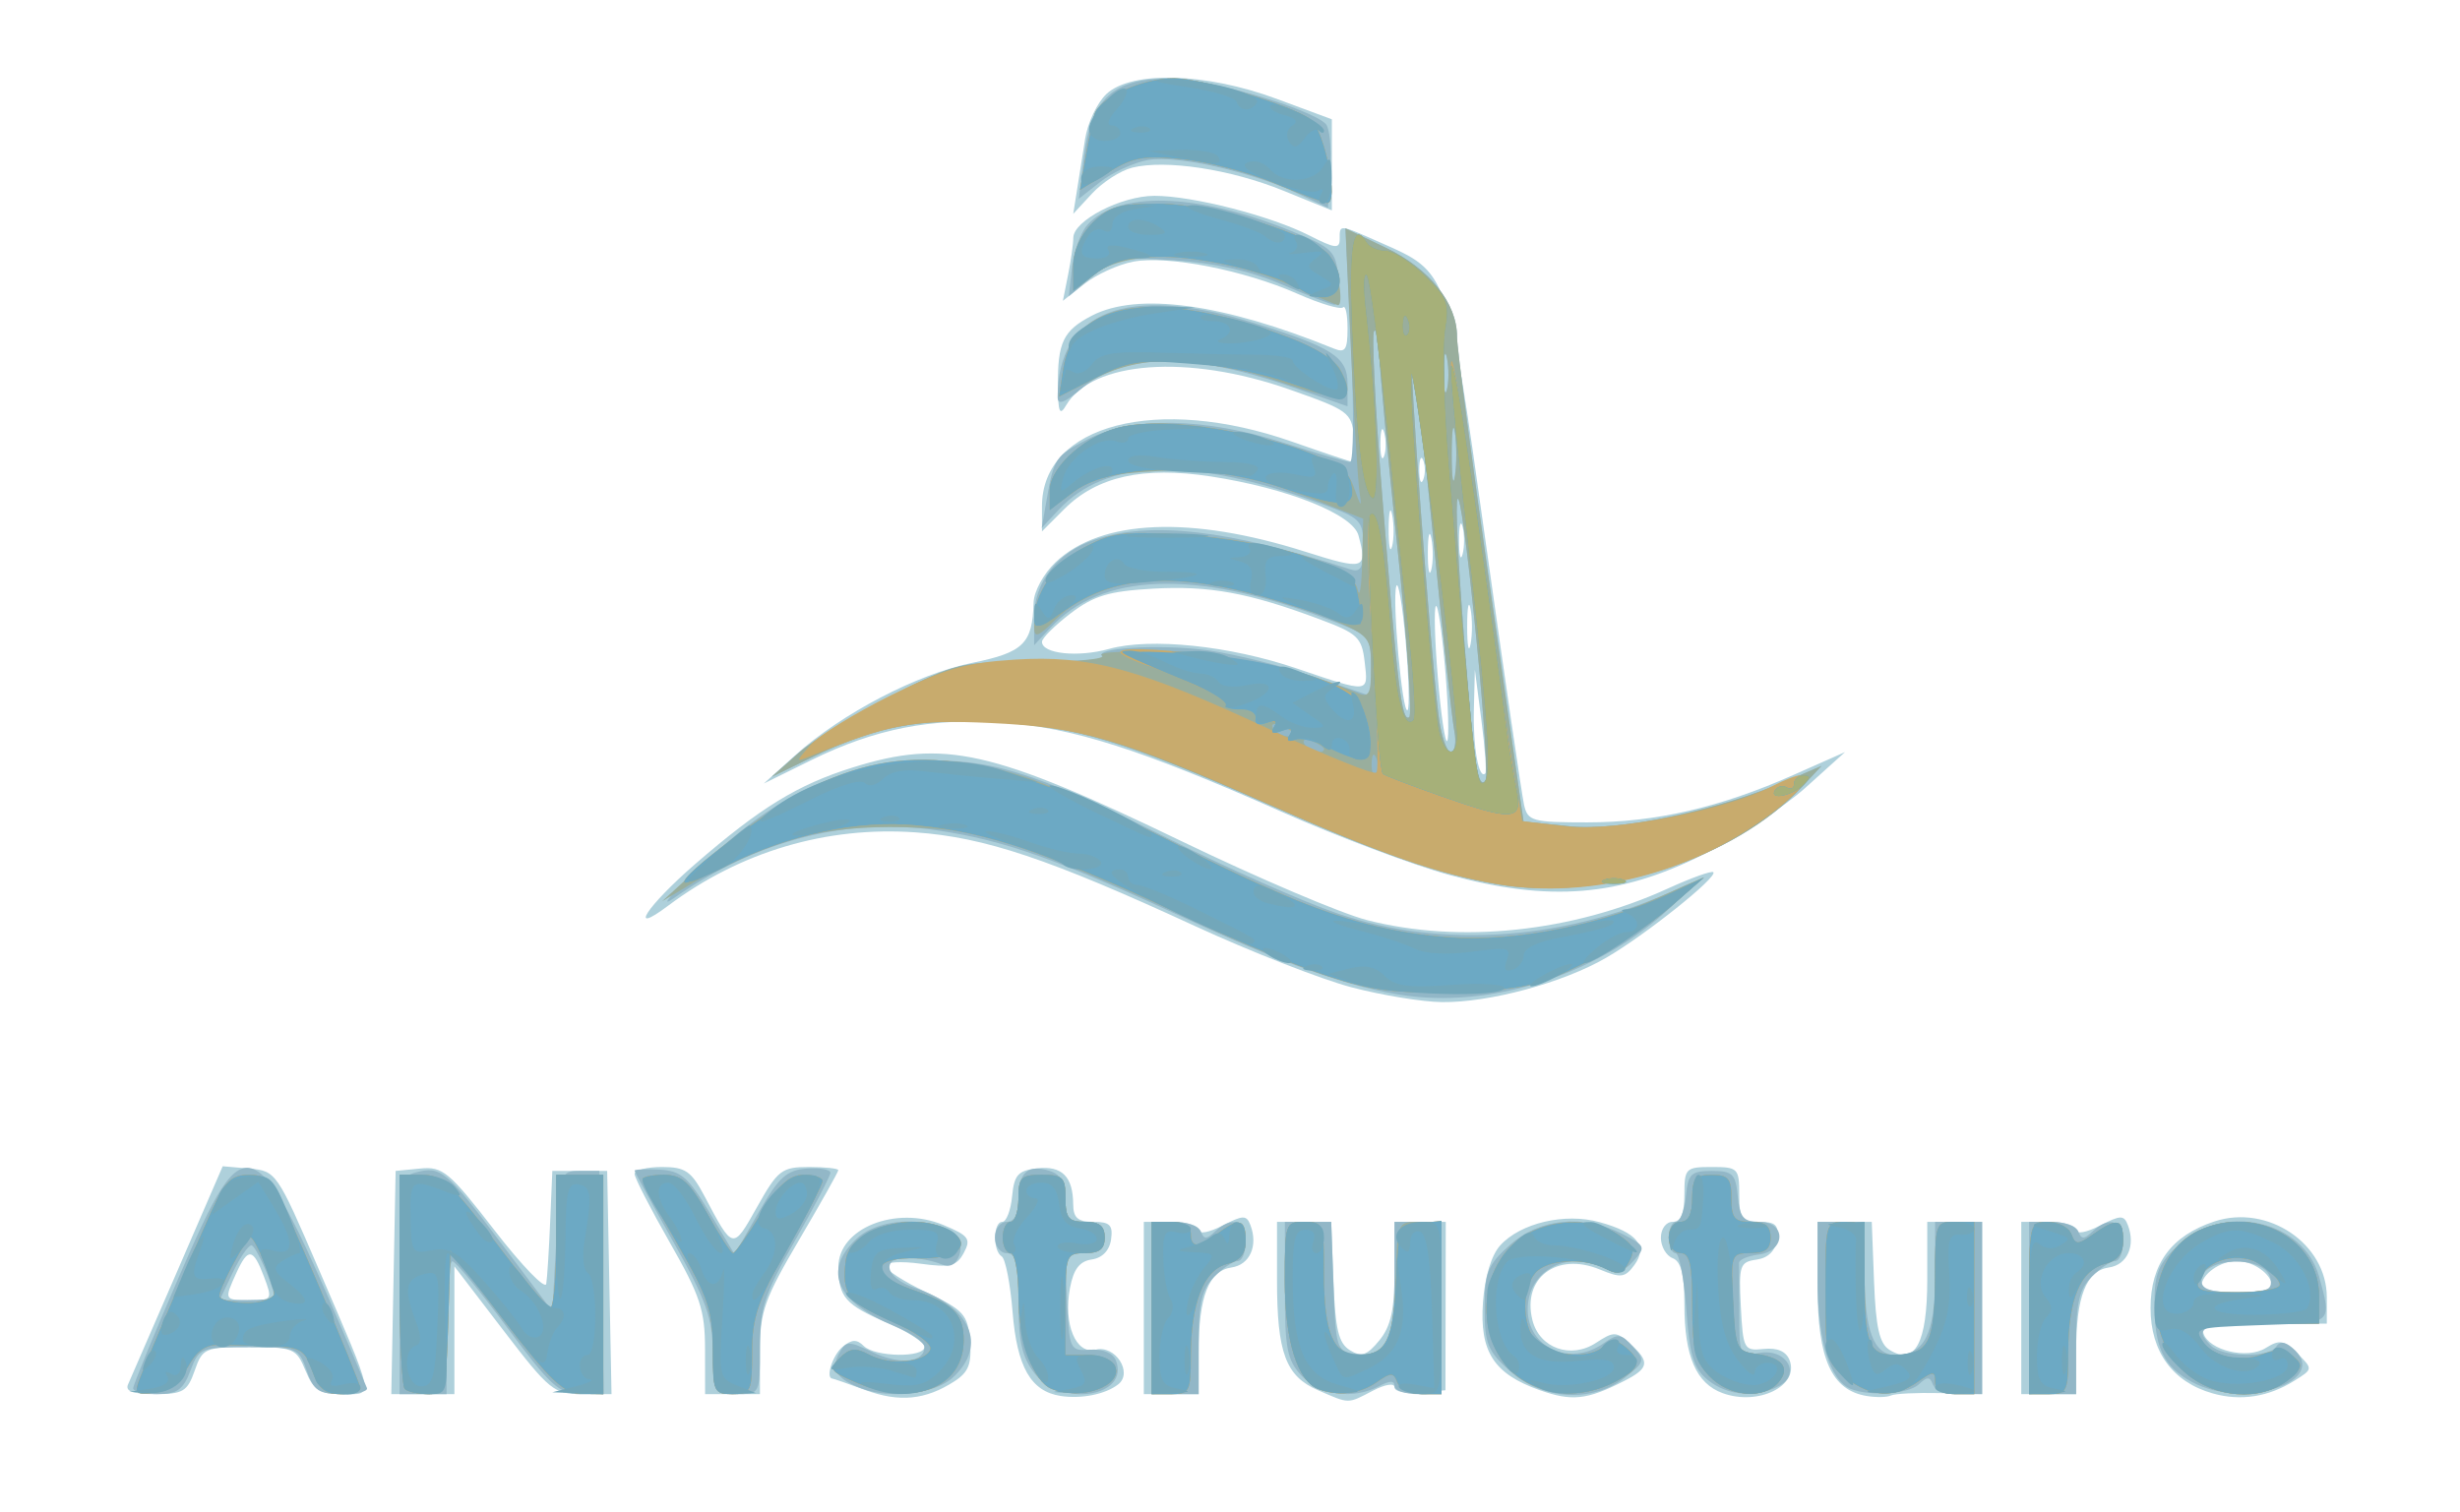 <?xml version="1.0" encoding="UTF-8" standalone="no"?>
<!-- Created with Inkscape (http://www.inkscape.org/) -->

<svg
   version="1.1"
   id="svg10029"
   width="314"
   height="193"
   viewBox="0 0 314 193"
   sodipodi:docname="ANYstructure.svg"
   inkscape:version="1.2.2 (b0a84865, 2022-12-01)"
   xmlns:inkscape="http://www.inkscape.org/namespaces/inkscape"
   xmlns:sodipodi="http://sodipodi.sourceforge.net/DTD/sodipodi-0.dtd"
   xmlns="http://www.w3.org/2000/svg"
   xmlns:svg="http://www.w3.org/2000/svg">
  <defs
     id="defs10033" />
  <sodipodi:namedview
     id="namedview10031"
     pagecolor="#ffffff"
     bordercolor="#666666"
     borderopacity="1.0"
     inkscape:showpageshadow="2"
     inkscape:pageopacity="0.0"
     inkscape:pagecheckerboard="0"
     inkscape:deskcolor="#d1d1d1"
     showgrid="false"
     inkscape:zoom="1.2227979"
     inkscape:cx="157.01695"
     inkscape:cy="100.58898"
     inkscape:window-width="1357"
     inkscape:window-height="848"
     inkscape:window-x="0"
     inkscape:window-y="25"
     inkscape:window-maximized="0"
     inkscape:current-layer="g10035" />
  <g
     inkscape:groupmode="layer"
     inkscape:label="Image"
     id="g10035">
    <g
       id="g10156">
      <path
         style="fill:#aed0db"
         d="m 110.5,177.493 c -2.2,-0.805 -4.112,-1.47 -4.25,-1.478 -0.914,-0.055 0.025,-2.999 1.292,-4.05 1.168,-0.97 1.823,-0.999 2.7,-0.122 1.437,1.437 7.758,1.536 7.758,0.122 0,-0.57 -2.128,-1.948 -4.73,-3.063 -5.368,-2.301 -6.233,-3.287 -6.255,-7.128 -0.028,-4.946 7.343,-7.904 13.394,-5.375 3.25,1.358 3.564,1.784 2.619,3.55 -0.917,1.713 -1.731,1.917 -5.551,1.394 -2.462,-0.337 -4.475,-0.215 -4.473,0.272 0.002,0.487 2.364,2.011 5.25,3.386 4.786,2.281 5.273,2.824 5.553,6.19 0.245,2.95 -0.156,3.989 -2,5.182 -3.656,2.365 -6.999,2.697 -11.307,1.121 z m 24.854,0.733 c -3.776,-0.594 -5.542,-3.691 -6.105,-10.704 -0.29,-3.616 -0.915,-6.815 -1.389,-7.107 -1.163,-0.719 -1.1,-4.414 0.076,-4.414 0.515,0 1.078,-1.462 1.25,-3.25 0.265,-2.752 0.757,-3.301 3.205,-3.58 3.158,-0.36 4.569,1.047 4.593,4.58 0.012,1.746 0.591,2.25 2.585,2.25 2.093,0 2.51,0.418 2.25,2.25 -0.2,1.409 -1.123,2.365 -2.469,2.556 -1.546,0.22 -2.324,1.239 -2.772,3.627 -0.872,4.648 0.752,8.555 3.281,7.894 2.478,-0.648 4.793,2.921 2.869,4.424 -1.628,1.272 -4.726,1.892 -7.375,1.475 z m 32.888,-0.72 C 164.108,175.709 163,172.736 163,163.435 V 156 h 3.458 3.458 l 0.292,7.645 c 0.233,6.106 0.657,7.867 2.105,8.75 1.475,0.899 2.174,0.665 3.75,-1.256 1.468,-1.789 1.937,-3.909 1.937,-8.75 L 178,156 h 3.27 3.27 l -0.02,10.75 -0.02,10.75 -3.25,0.313 c -1.788,0.172 -3.25,-0.138 -3.25,-0.691 0,-0.568 -1.195,-0.381 -2.75,0.43 -3.287,1.715 -2.949,1.717 -7.008,-0.047 z m 28.296,-0.013 c -5.873,-2.079 -7.696,-4.905 -7.248,-11.227 0.23,-3.238 1.069,-6.005 2.199,-7.254 2.595,-2.867 8.26,-4.195 12.684,-2.974 4.794,1.324 6.206,3.062 4.444,5.472 -1.189,1.626 -1.712,1.694 -4.409,0.577 -5.495,-2.276 -9.958,1.077 -8.605,6.466 0.899,3.584 4.893,5.008 8.117,2.896 2.264,-1.483 2.595,-1.474 4.365,0.128 2.561,2.317 2.421,3.115 -0.835,4.771 -4.698,2.39 -6.617,2.595 -10.712,1.145 z m 23.356,0.383 C 216.502,176.644 215,173.171 215,166.56 c 0,-3.829 -0.425,-5.509 -1.5,-5.922 -0.825,-0.317 -1.5,-1.49 -1.5,-2.607 0,-1.139 0.659,-2.031 1.5,-2.031 1.048,0 1.5,-1.056 1.5,-3.5 0,-3.333 0.167,-3.5 3.5,-3.5 3.333,0 3.5,0.167 3.5,3.5 0,3.092 0.3,3.5 2.57,3.5 2.093,0 2.51,0.418 2.25,2.25 -0.208,1.462 -1.124,2.364 -2.617,2.576 -2.131,0.302 -2.276,0.738 -2,6 0.287,5.468 0.394,5.664 2.933,5.404 1.732,-0.177 2.859,0.312 3.287,1.428 1.259,3.281 -3.977,5.871 -8.528,4.218 z m 18.375,0.358 C 233.795,177.496 232,173.524 232,164.365 V 156 h 3.458 3.458 l 0.292,7.645 c 0.223,5.827 0.688,7.894 1.958,8.692 3.267,2.053 4.834,-0.852 4.834,-8.959 V 156 h 3.5 3.5 v 10.995 10.995 l -5.387,-0.124 c -2.963,-0.068 -5.775,0.069 -6.25,0.306 -0.475,0.237 -1.867,0.265 -3.093,0.062 z m 44.175,-0.327 C 277.323,176.46 274.5,172.584 274.5,167 c 0,-5.626 2.664,-9.239 8.147,-11.049 C 289.461,153.703 297,158.789 297,165.635 V 169 h -8.083 c -6.021,0 -7.977,0.319 -7.668,1.25 0.724,2.179 5.597,3.328 7.932,1.87 1.795,-1.121 2.358,-1.026 4.072,0.688 1.985,1.985 1.984,1.992 -0.382,3.472 -3.329,2.083 -6.862,2.635 -10.425,1.628 z M 290,164.2 c 0,-1.498 -2.394,-3.2 -4.5,-3.2 -2.106,0 -4.5,1.702 -4.5,3.2 0,0.44 2.025,0.8 4.5,0.8 2.475,0 4.5,-0.36 4.5,-0.8 z M 16.347,176.75 c 0.309,-0.688 3.153,-7.234 6.32,-14.548 l 5.759,-13.298 3.43,0.298 c 3.374,0.293 3.516,0.498 8.769,12.703 C 47.987,179.011 47.794,178 43.689,178 40.803,178 40.041,177.513 39,175 c -1.183,-2.856 -1.526,-3 -7.173,-3 -5.691,0 -5.973,0.121 -6.977,3 -0.927,2.661 -1.499,3 -5.055,3 -2.84,0 -3.845,-0.365 -3.448,-1.25 z M 33.694,163 c -1.383,-3.663 -2.033,-3.746 -3.533,-0.453 C 28.592,165.99 28.597,166 31.913,166 c 2.822,0 2.878,-0.094 1.781,-3 z M 50.223,163.75 50.5,149.5 l 3.143,-0.305 c 2.877,-0.28 3.681,0.39 9.5,7.913 3.496,4.52 6.458,7.583 6.581,6.805 0.124,-0.777 0.349,-4.338 0.5,-7.913 L 70.5,149.5 h 3.5 3.5 l 0.277,14.25 0.277,14.25 h -3.782 c -3.556,0 -4.154,-0.487 -10.027,-8.156 L 58,161.688 V 169.844 178 h -4.027 -4.027 z m 39.77,8.5 c -0.006,-4.972 -0.615,-6.814 -4.5,-13.615 C 83.022,154.309 81,150.372 81,149.885 81,149.398 82.566,149 84.48,149 c 3.002,0 3.752,0.515 5.461,3.75 3.647,6.901 3.585,6.889 6.688,1.364 2.656,-4.73 3.152,-5.112 6.621,-5.113 2.062,-5.6e-4 3.75,0.182 3.75,0.405 0,0.223 -2.25,4.229 -5,8.901 -4.393,7.464 -5,9.175 -5,14.094 V 178 H 93.5 90 l -0.007,-5.75 z M 146,167 v -11 h 3.5 c 1.925,0 3.5,0.462 3.5,1.026 0,0.583 1.303,0.352 3.018,-0.535 2.642,-1.366 3.089,-1.377 3.585,-0.084 1.015,2.645 -0.074,5.086 -2.417,5.42 C 154.287,162.239 153,165.541 153,172.565 V 178 h -3.5 -3.5 z m 112,0 v -11 h 3.5 c 1.925,0 3.5,0.462 3.5,1.026 0,0.583 1.303,0.352 3.018,-0.535 2.642,-1.366 3.089,-1.377 3.585,-0.084 1.015,2.645 -0.073,5.086 -2.417,5.42 C 266.287,162.239 265,165.541 265,172.565 V 178 h -3.5 -3.5 z m -85.5,-40.948 c -3.85,-1.011 -12.85,-4.535 -20,-7.831 -18.558,-8.556 -26.79,-11.317 -35.61,-11.945 -11.391,-0.811 -22.398,2.452 -31.623,9.375 -5.25,3.94 -2.706,0.024 3.456,-5.319 8.341,-7.233 13.103,-10.153 20.132,-12.347 11.679,-3.645 17.706,-2.286 42.145,9.504 9.625,4.643 20.182,9.133 23.46,9.977 11.862,3.055 26.232,1.55 38.442,-4.026 2.971,-1.357 5.577,-2.293 5.79,-2.08 0.608,0.608 -8.711,8.049 -13.692,10.932 -5.53,3.201 -14.896,5.727 -20.96,5.654 -2.497,-0.03 -7.69,-0.882 -11.54,-1.893 z M 185,111.71 c -4.675,-1.278 -14.35,-4.926 -21.5,-8.106 -17.73,-7.887 -26.643,-10.731 -35.538,-11.343 -9.086,-0.625 -16.276,0.786 -24.395,4.784 L 97.5,100.034 l 4,-3.6 c 5.941,-5.346 15.556,-10.367 22.609,-11.806 6.543,-1.335 7.677,-2.45 7.821,-7.691 0.039,-1.43 1.286,-3.712 2.82,-5.163 5.804,-5.489 17.251,-5.972 31.823,-1.345 7.602,2.414 7.996,2.294 6.824,-2.075 -0.725,-2.701 -9.051,-6.023 -18.855,-7.524 -8.61,-1.318 -14.529,0.003 -18.7,4.173 L 133,67.846 V 64.646 C 133,54.193 147.775,50.374 164.925,56.394 169.009,57.827 172.525,59 172.739,59 c 0.214,0 0.247,-1.462 0.075,-3.25 -0.298,-3.094 -0.697,-3.384 -8.313,-6.053 -12.863,-4.507 -25.114,-3.622 -28.42,2.053 -0.811,1.393 -1.026,0.899 -1.05,-2.418 -0.041,-5.64 0.673,-7.126 4.341,-9.032 5.849,-3.04 16.716,-1.561 30.879,4.202 1.455,0.592 1.75,0.161 1.75,-2.562 0,-1.801 -0.26,-3.014 -0.577,-2.696 -0.318,0.318 -2.948,-0.471 -5.846,-1.753 -6.797,-3.006 -16.54,-4.908 -20.926,-4.085 -1.896,0.356 -4.693,1.626 -6.215,2.823 l -2.767,2.177 0.666,-3.328 C 136.701,33.248 137,31.125 137,30.36 c 0,-2.189 6.116,-5.352 10.356,-5.357 4.878,-0.005 14.872,2.561 19.834,5.093 3.224,1.645 3.81,1.71 3.81,0.423 0,-1.899 -0.137,-1.911 5.15,0.428 8.789,3.888 8.576,3.285 13.481,38.243 2.416,17.22 4.621,32.321 4.9,33.559 0.472,2.091 1.043,2.25 8.094,2.25 8.698,0 16.921,-1.895 26.317,-6.064 l 6.558,-2.91 -5,4.507 c -2.75,2.479 -8.64,6.336 -13.089,8.57 -10.699,5.374 -19.652,6.094 -32.411,2.606 z M 189.089,91.955 188.254,85.5 188.127,90.668 c -0.116,4.738 0.636,8.903 1.459,8.08 0.186,-0.186 -0.037,-3.243 -0.497,-6.793 z m -4.615,-6.429 c -0.395,-4.739 -0.931,-8.402 -1.191,-8.142 -0.261,0.261 -0.151,4.351 0.244,9.089 0.395,4.739 0.931,8.402 1.191,8.142 0.261,-0.261 0.151,-4.351 -0.244,-9.089 z m -5.056,-3.686 c -0.404,-4.587 -0.938,-7.742 -1.187,-7.01 -0.567,1.669 0.779,16.493 1.437,15.834 0.266,-0.266 0.154,-4.237 -0.251,-8.824 z m -5.225,2.692 c -0.369,-3.165 -0.876,-3.644 -5.796,-5.485 -9.015,-3.373 -14.044,-4.293 -21.239,-3.887 -5.623,0.318 -7.544,0.896 -10.519,3.165 C 134.638,79.853 133,81.48 133,81.942 c 0,1.532 4.563,2.017 8.561,0.911 5.301,-1.467 15.399,-0.416 23.952,2.492 9.336,3.174 9.148,3.192 8.68,-0.813 z M 187.706,77.75 c -0.238,-1.238 -0.433,-0.225 -0.433,2.25 0,2.475 0.195,3.487 0.433,2.25 0.238,-1.238 0.238,-3.263 0,-4.5 z m -4.998,-8.988 C 182.468,67.518 182.263,68.3 182.252,70.5 c -0.011,2.2 0.185,3.218 0.435,2.262 0.25,-0.956 0.259,-2.756 0.02,-4 z M 186.689,67.25 C 186.438,66.287 186.232,67.075 186.232,69 c 0,1.925 0.206,2.712 0.457,1.75 0.252,-0.963 0.252,-2.538 0,-3.5 z m -8.982,-1.488 C 177.468,64.518 177.263,65.3 177.252,67.5 c -0.011,2.2 0.185,3.218 0.435,2.262 0.25,-0.956 0.259,-2.756 0.02,-4 z M 181.662,58.75 c -0.277,-0.688 -0.504,-0.125 -0.504,1.25 0,1.375 0.227,1.938 0.504,1.25 0.277,-0.688 0.277,-1.812 0,-2.5 z m -4.969,-3.481 C 176.439,54.296 176.215,54.85 176.195,56.5 c -0.02,1.65 0.187,2.446 0.461,1.769 0.274,-0.677 0.291,-2.027 0.037,-3 z M 137.453,24.402 c 0.255,-1.596 0.728,-4.591 1.051,-6.656 0.323,-2.065 1.552,-4.652 2.73,-5.75 3.214,-2.994 12.688,-2.724 21.708,0.62 L 170,15.232 v 5.814 5.814 l -6.212,-2.524 c -6.731,-2.735 -15.029,-3.994 -19.285,-2.926 -1.471,0.369 -3.763,1.846 -5.094,3.283 l -2.42,2.611 z"
         id="path10170" />
      <path
         style="fill:#92b7c7"
         d="m 16.996,177.25 c -0.002,-0.412 2.585,-6.718 5.75,-14.012 9.048,-20.855 9.52,-20.581 24.087,13.971 C 47.017,177.644 45.598,178 43.681,178 c -2.974,0 -3.639,-0.441 -4.531,-3 -1.014,-2.907 -1.241,-3 -7.379,-3 -6.118,0 -6.371,0.102 -7.465,3 -0.921,2.441 -1.708,3 -4.219,3 -1.698,0 -3.089,-0.338 -3.091,-0.75 z M 35,165.649 C 35,164.325 32.668,159 32.087,159 c -0.394,0 -1.468,1.575 -2.386,3.5 l -1.669,3.5 h 3.484 C 33.432,166 35,165.842 35,165.649 Z m 16,-1.533 c 0,-13.255 0.095,-13.908 2.096,-14.432 3.181,-0.832 3.895,-0.237 10.904,9.088 l 6.5,8.648 0.5,-8.96 C 71.489,149.703 71.557,149.5 74,149.5 h 2.5 l 0.277,14.25 0.277,14.25 h -3.009 c -2.614,0 -3.832,-1.11 -9.277,-8.458 -3.448,-4.652 -6.606,-8.477 -7.019,-8.5 C 57.337,161.019 57,164.825 57,169.5 V 178 H 54 51 Z M 90.982,172.75 c -0.015,-4.425 -0.801,-6.645 -5,-14.126 C 83.242,153.742 81,149.619 81,149.461 c 0,-0.158 1.435,-0.214 3.19,-0.124 2.719,0.139 3.661,0.948 6.384,5.487 l 3.195,5.324 3.065,-5.357 c 2.556,-4.468 3.571,-5.396 6.116,-5.59 1.678,-0.128 3.047,0.112 3.043,0.533 -0.004,0.421 -2.029,4.305 -4.5,8.631 C 97.569,165.234 97,166.976 97,172.115 97,177.987 96.993,178 94,178 c -2.95,0 -3,-0.087 -3.018,-5.25 z M 110,177.287 c -3.136,-1.161 -3.995,-2.428 -2.958,-4.366 0.944,-1.764 1.19,-1.778 4.388,-0.253 3.423,1.632 6.57,1.303 6.57,-0.688 0,-0.595 -1.688,-1.779 -3.75,-2.631 -7.517,-3.104 -9.279,-7.094 -4.936,-11.175 4.216,-3.961 14.791,-2.219 13.111,2.16 -0.455,1.186 -1.225,1.544 -2.304,1.071 -0.892,-0.391 -2.746,-0.754 -4.121,-0.807 -3.637,-0.142 -3.136,2.509 0.721,3.813 7.21,2.438 9.33,7.313 4.965,11.415 -2.266,2.129 -7.958,2.841 -11.686,1.461 z m 22.073,-1.922 C 130.469,173.326 130,171.29 130,166.365 130,161.374 129.676,160 128.5,160 c -0.833,0 -1.5,-0.889 -1.5,-2 0,-1.111 0.667,-2 1.5,-2 0.993,0 1.5,-0.993 1.5,-2.941 0,-3.395 1.19,-4.451 4.009,-3.556 1.392,0.442 1.991,1.515 1.991,3.565 0,2.461 0.402,2.933 2.5,2.933 1.833,0 2.5,0.533 2.5,2 0,1.477 -0.667,2 -2.548,2 -2.49,0 -2.541,0.141 -2.25,6.25 0.29,6.084 0.369,6.245 2.969,6.073 1.619,-0.108 2.906,0.435 3.267,1.377 1.779,4.635 -6.929,6.034 -10.366,1.666 z M 147,167 v -11 h 2.917 c 1.604,0 3.123,0.562 3.375,1.25 0.367,1 0.723,1 1.783,0 2.137,-2.016 3.925,-1.447 3.925,1.25 0,1.375 -0.45,2.5 -1,2.5 -0.55,0 -1.9,0.9 -3,2 -1.59,1.59 -2,3.333 -2,8.5 v 6.5 h -3 -3 z m 19.174,8.686 C 164.286,173.676 164,172.227 164,164.686 V 156 h 2.96 2.96 l 0.29,8.25 c 0.273,7.753 0.429,8.27 2.595,8.577 4.095,0.58 5.195,-1.421 5.195,-9.449 L 178,156 h 3 3 v 11 11 h -3 c -1.65,0 -3,-0.466 -3,-1.035 0,-0.714 -0.601,-0.714 -1.934,0 -3.28,1.755 -7.561,1.202 -9.891,-1.279 z m 26.591,-0.604 C 189.876,172.5 189.5,171.569 189.5,167 c 0,-4.569 0.376,-5.5 3.266,-8.082 3.795,-3.391 9.404,-3.916 14.374,-1.346 2.905,1.502 2.964,1.656 1.324,3.468 -1.287,1.422 -2.168,1.654 -3.524,0.928 -4.709,-2.52 -9.94,0.22 -9.94,5.206 0,4.913 5.386,7.345 9.651,4.358 1.88,-1.316 2.27,-1.277 3.775,0.386 1.585,1.752 1.529,1.972 -1.009,3.968 -4.117,3.239 -10.52,2.887 -14.652,-0.804 z m 25.225,1.112 c -1.819,-1.473 -2.325,-3.135 -2.745,-9 C 214.963,163.237 214.342,160 213.866,160 213.39,160 213,159.1 213,158 c 0,-1.1 0.421,-2 0.937,-2 0.515,0 1.078,-1.462 1.25,-3.25 0.277,-2.875 0.66,-3.25 3.313,-3.25 2.654,0 3.036,0.375 3.313,3.25 0.26,2.692 0.732,3.25 2.75,3.25 3.481,0 3.396,3.747 -0.094,4.184 -1.392,0.174 -2.517,0.654 -2.5,1.066 0.017,0.412 0.031,3.277 0.031,6.367 0,5.473 0.065,5.604 2.535,5.132 3.436,-0.657 5.44,2.659 2.543,4.21 -2.926,1.566 -6.59,1.258 -9.087,-0.764 z m 18.238,1.137 C 233.585,176.267 232,171.101 232,163.55 V 156 h 3 3 v 6.566 C 238,169.929 239.167,173 241.964,173 245.645,173 247,170.29 247,162.929 V 156 h 3 3 v 11 11 h -2.917 c -1.604,0 -3.123,-0.562 -3.375,-1.25 -0.367,-1 -0.723,-1 -1.783,0 -1.312,1.238 -6.244,1.567 -8.696,0.581 z M 259,167 v -11 h 2.917 c 1.604,0 3.123,0.562 3.375,1.25 0.367,1 0.723,1 1.783,0 2.137,-2.016 3.925,-1.447 3.925,1.25 0,1.375 -0.45,2.5 -1,2.5 -0.55,0 -1.9,0.9 -3,2 -1.59,1.59 -2,3.333 -2,8.5 v 6.5 h -3 -3 z m 20.775,9.441 C 276.149,174.473 275,172.073 275,166.467 c 0,-3.929 0.49,-5.122 3.106,-7.566 5.764,-5.384 15.918,-3.074 17.904,4.073 C 297.687,169.013 297.702,169 289,169 c -7.934,0 -9.114,0.486 -6.8,2.8 1.478,1.478 7.443,1.586 8.33,0.151 0.443,-0.717 1.094,-0.678 2.059,0.122 5.078,4.214 -6.085,8.019 -12.814,4.367 z m 10.037,-13.18 C 289.221,160.194 281,160.434 281,163.519 281,164.611 282.201,165 285.573,165 c 3.806,0 4.517,-0.292 4.239,-1.739 z M 181,127.287 c -6.761,-0.604 -15.622,-3.556 -28.471,-9.485 -17.665,-8.152 -24.038,-10.439 -32.771,-11.763 -11.558,-1.752 -23.17,1.221 -33.758,8.643 -1.925,1.349 -0.35,-0.526 3.5,-4.167 9.227,-8.727 17.191,-12.666 26.86,-13.287 9.591,-0.615 15.369,1.121 32.807,9.856 7.611,3.813 17.324,8.113 21.585,9.556 13.585,4.6 29.425,3.399 43.748,-3.319 2.614,-1.226 2.421,-0.873 -1.5,2.745 -8.472,7.817 -20.986,12.205 -32,11.222 z m 10.165,-14.389 C 183.682,111.627 176.442,109.108 162,102.753 143.275,94.513 137.699,92.826 127.269,92.244 117.184,91.682 111.815,92.7 103.5,96.754 l -5,2.438 3.5,-3.093 c 1.925,-1.701 7.29,-5.007 11.922,-7.346 C 122.111,84.618 122.613,84.5 132.073,84.5 c 5.35,0 9.288,-0.273 8.749,-0.608 -1.852,-1.149 7.329,-1.72 13.5,-0.839 3.398,0.485 9.441,1.995 13.428,3.355 l 7.25,2.473 v -3.869 c 0,-3.792 -0.114,-3.912 -5.75,-6.034 -16.75,-6.307 -28.59,-5.897 -35.221,1.221 L 132,82.377 V 78.823 c 0,-4.537 2.958,-8.319 7.766,-9.93 7.161,-2.4 17.037,-1.253 32.484,3.771 1.441,0.469 1.75,-0.047 1.75,-2.926 0,-3.347 -0.243,-3.582 -5.75,-5.571 -16.334,-5.897 -27.045,-5.597 -33.125,0.928 l -2.158,2.316 0.603,-3.456 c 0.962,-5.516 1.128,-5.761 5.341,-7.911 5.669,-2.892 14.874,-2.728 24.8,0.442 4.283,1.368 8.159,2.493 8.612,2.5 0.453,0.007 0.505,-6.701 0.114,-14.906 l -0.71,-14.919 5.19,2.484 c 5.551,2.657 9.086,7.087 9.058,11.354 -0.009,1.375 1.898,15.863 4.238,32.196 l 4.255,29.696 6.015,0.618 c 6.261,0.643 19.009,-2.08 28.015,-5.984 l 4,-1.734 -2.442,2.624 c -8.659,9.303 -25.605,14.742 -38.893,12.484 z m -2.692,-31.078 C 185.963,56.544 184.997,58.051 187.076,84 c 1.117,13.939 1.563,16.695 2.544,15.713 0.315,-0.315 -0.201,-8.367 -1.147,-17.893 z M 185.623,93.25 c -0.295,-1.512 -1.542,-12.977 -2.77,-25.476 -1.229,-12.499 -2.415,-22.545 -2.636,-22.324 -0.403,0.403 2.297,36.883 3.389,45.8 0.32,2.612 1.025,4.75 1.568,4.75 0.542,0 0.744,-1.238 0.449,-2.75 z m -7.264,-23.439 c -1.24,-11.721 -2.277,-22.848 -2.306,-24.727 -0.029,-1.879 -0.323,-3.146 -0.654,-2.815 -0.331,0.331 0.129,9.744 1.022,20.917 1.976,24.719 2.494,28.986 3.451,28.395 0.408,-0.252 -0.272,-10.048 -1.512,-21.769 z M 185.716,55.25 c -0.229,-1.512 -0.417,-0.275 -0.417,2.75 0,3.025 0.187,4.263 0.417,2.75 0.229,-1.512 0.229,-3.987 0,-5.5 z m -1.009,-9.488 C 184.468,44.518 184.263,45.3 184.252,47.5 c -0.011,2.2 0.185,3.218 0.435,2.262 0.25,-0.956 0.259,-2.756 0.02,-4 z M 135,50.714 c 0,-10.981 8.903,-14.45 24.645,-9.603 C 170.051,44.316 172,45.554 172,48.965 v 2.913 l -6.811,-2.38 C 152.229,44.97 143.516,45.012 138.029,49.629 135.864,51.451 135,51.76 135,50.714 Z m 28.5,-14.444 c -3.965,-1.689 -8.556,-2.716 -13.535,-3.029 -6.956,-0.437 -7.766,-0.279 -10.539,2.054 l -3.003,2.527 0.403,-3.661 c 0.222,-2.014 1.098,-4.451 1.948,-5.415 3.881,-4.408 13.989,-4.139 25.894,0.691 5.453,2.212 5.853,2.601 6.143,5.965 0.171,1.979 -0.054,3.559 -0.5,3.511 C 169.865,38.865 166.8,37.676 163.5,36.27 Z m 2.19,-11.542 c -5.962,-2.816 -15.596,-4.968 -19.209,-4.29 -1.803,0.338 -4.518,1.591 -6.034,2.783 l -2.756,2.168 0.684,-5.444 c 0.926,-7.371 3.769,-9.952 10.931,-9.923 4.897,0.02 17.928,3.813 19.91,5.795 0.494,0.494 0.76,3.106 0.591,5.805 L 169.5,26.527 Z"
         id="path10168" />
      <path
         style="fill:#99ae9d"
         d="m 17.916,175.816 c 1.546,-3.904 6.748,-16.049 9.023,-21.066 1.814,-4 2.59,-4.75 4.917,-4.75 2.592,0 3.114,0.82 8.453,13.268 C 43.439,170.566 46,176.866 46,177.268 46,177.671 44.852,178 43.448,178 c -1.937,0 -2.804,-0.724 -3.598,-3 -0.911,-2.613 -1.55,-3.013 -4.948,-3.1 -2.146,-0.055 -5.116,-0.145 -6.599,-0.2 -2.006,-0.074 -3.113,0.655 -4.324,2.85 -1.057,1.916 -2.566,3.061 -4.304,3.266 -2.434,0.288 -2.593,0.106 -1.759,-2 z M 35,165.204 C 35,163.87 32.543,158 31.984,158 31.443,158 28,164.446 28,165.461 c 0,0.686 3.432,1.159 5.25,0.725 0.963,-0.23 1.75,-0.671 1.75,-0.981 z m 16.667,12.129 C 51.3,176.967 51,170.667 51,163.333 V 150 h 2.903 c 2.475,0 3.84,1.248 9.25,8.45 3.491,4.648 6.684,8.473 7.097,8.5 C 70.662,166.978 71,163.175 71,158.5 V 150 h 3 3 v 14 14 l -2.75,-0.035 c -2.272,-0.029 -3.967,-1.623 -9.75,-9.163 l -7,-9.128 -0.288,9.163 C 56.936,177.643 56.836,178 54.629,178 c -1.263,0 -2.596,-0.3 -2.962,-0.667 z M 91,172.348 c 0,-4.876 -0.618,-6.723 -4.5,-13.453 -2.475,-4.291 -4.5,-8.048 -4.5,-8.348 0,-0.301 1.238,-0.546 2.75,-0.546 2.258,8.3e-4 3.252,0.895 5.558,5 1.544,2.749 3.011,4.999 3.259,4.999 0.248,0 1.836,-2.25 3.528,-5 2.32,-3.77 3.671,-5 5.491,-5 1.328,0 2.414,0.348 2.414,0.774 0,0.426 -2.025,4.328 -4.5,8.671 -3.783,6.638 -4.5,8.746 -4.5,13.226 C 96,177.689 95.854,178 93.5,178 91.128,178 91,177.71 91,172.348 Z m 18.065,4.083 c -3.12,-1.354 -3.291,-1.634 -1.867,-3.058 1.26,-1.26 1.993,-1.341 3.734,-0.409 2.63,1.408 7.262,0.997 7.816,-0.693 0.234,-0.713 -1.939,-2.265 -5.173,-3.695 -5.397,-2.387 -6.129,-3.371 -5.638,-7.576 0.476,-4.073 8.411,-6.489 13.09,-3.985 3.377,1.807 1.258,3.811 -3.849,3.641 -5.934,-0.198 -6.377,2.055 -0.784,3.991 5.313,1.839 6.605,3.106 6.605,6.475 0,6.115 -6.431,8.565 -13.935,5.309 z m 25.164,0.899 C 131.882,176.386 130,171.144 130,165.55 130,162.497 129.55,160 129,160 c -0.55,0 -1,-0.9 -1,-2 0,-1.1 0.45,-2 1,-2 0.55,0 1,-1.35 1,-3 0,-2.667 0.333,-3 3,-3 2.667,0 3,0.333 3,3 0,2.533 0.389,3 2.5,3 1.833,0 2.5,0.533 2.5,2 0,1.467 -0.667,2 -2.5,2 -2.41,0 -2.5,0.233 -2.5,6.5 v 6.5 h 2.893 c 1.636,0 3.141,0.645 3.463,1.485 0.959,2.499 -4.361,4.361 -8.127,2.846 z M 147,167 v -11 h 2.5 c 1.556,0 2.5,0.567 2.5,1.5 0,1.866 0.943,1.858 3.441,-0.032 2.719,-2.056 3.559,-1.838 3.559,0.923 0,1.69 -0.704,2.568 -2.4,2.994 C 153.672,162.12 152,166.396 152,173.149 152,177.657 151.823,178 149.5,178 H 147 Z m 21.229,10.331 C 165.585,176.267 164,171.101 164,163.55 164,156.163 164.054,156 166.5,156 c 2.413,0 2.5,0.229 2.5,6.566 0,7.673 1.168,10.434 4.413,10.434 3.569,0 4.54,-2.01 4.75,-9.834 C 178.355,156.016 178.361,156 181.178,156 H 184 v 11 11 h -2.531 c -1.392,0 -2.788,-0.669 -3.101,-1.486 -0.504,-1.314 -0.815,-1.314 -2.691,0 -2.108,1.476 -5.015,1.795 -7.447,0.816 z m 26.653,-0.834 c -6.977,-3.792 -6.804,-15.417 0.283,-19.082 3.617,-1.871 8.329,-1.793 11.351,0.188 1.985,1.301 2.253,1.962 1.423,3.513 -0.804,1.503 -1.426,1.695 -2.915,0.898 -2.82,-1.509 -7.603,-1.224 -9.068,0.541 -1.923,2.318 -1.599,7.503 0.569,9.088 2.273,1.662 6.664,1.77 8.233,0.201 0.877,-0.877 1.532,-0.847 2.7,0.122 2.22,1.842 1.926,2.786 -1.408,4.509 -3.645,1.885 -7.726,1.893 -11.168,0.023 z m 23.293,-0.811 C 216.389,173.786 216,172.173 216,166.686 216,161.41 215.684,160 214.5,160 c -0.833,0 -1.5,-0.889 -1.5,-2 0,-1.111 0.667,-2 1.5,-2 1,0 1.5,-1 1.5,-3 0,-2.533 0.389,-3 2.5,-3 2.111,0 2.5,0.467 2.5,3 0,2.533 0.389,3 2.5,3 1.833,0 2.5,0.533 2.5,2 0,1.477 -0.667,2 -2.548,2 -2.49,0 -2.541,0.141 -2.25,6.25 0.277,5.815 0.472,6.273 2.798,6.585 3.479,0.466 4.572,1.771 3.035,3.623 -1.892,2.279 -6.36,1.89 -8.861,-0.772 z m 17.461,0.242 C 233.14,173.965 233,173.381 233,164.927 233,156.072 233.02,156 235.5,156 c 2.426,0 2.5,0.205 2.5,6.918 0,8.695 0.537,10.082 3.907,10.082 4.201,0 5.093,-1.699 5.093,-9.7 0,-7.12 0.062,-7.3 2.5,-7.3 h 2.5 v 11 11 h -2.5 c -1.596,0 -2.5,-0.563 -2.5,-1.557 0,-1.409 -0.211,-1.409 -2.223,0 -3.029,2.122 -6.003,1.954 -9.143,-0.516 z M 259,167 c 0,-10.936 0.014,-11 2.393,-11 1.316,0 2.663,0.703 2.992,1.562 0.543,1.416 0.808,1.416 2.829,0 3.044,-2.132 3.785,-1.969 3.785,0.83 0,1.67 -0.702,2.568 -2.329,2.976 C 265.572,162.145 264,165.909 264,172.547 264,177.697 263.861,178 261.5,178 H 259 Z m 19.954,8.25 c -5.707,-5.1 -4.729,-15.209 1.758,-18.165 C 287.89,153.815 296,158.238 296,165.423 V 169 h -7.969 c -6.844,0 -7.883,0.222 -7.364,1.577 0.902,2.35 4.89,3.542 7.954,2.377 1.883,-0.716 3.039,-0.65 4.103,0.232 1.285,1.067 1.188,1.466 -0.732,3.021 -3.428,2.776 -9.346,2.342 -13.038,-0.958 z M 291,164.023 c 0,-0.537 -1.064,-1.674 -2.365,-2.527 -2.705,-1.772 -6.941,-0.748 -7.967,1.927 -0.505,1.317 0.295,1.577 4.864,1.577 C 288.539,165 291,164.56 291,164.023 Z M 169.393,124.595 c -3.909,-1.283 -11.559,-4.445 -17,-7.026 -9.991,-4.74 -18.563,-8.279 -25.893,-10.692 -2.2,-0.724 -8.05,-1.3 -13,-1.28 -9.534,0.039 -16.46,2.006 -25,7.101 l -4,2.386 4.5,-4.106 c 14.472,-13.205 26.27,-16.61 41.381,-11.943 3.626,1.12 12.786,5.181 20.355,9.025 7.57,3.844 16.688,7.899 20.263,9.012 13.679,4.256 27.616,3.366 41,-2.617 l 5.5,-2.459 -4.5,3.946 c -2.475,2.17 -7.425,5.388 -11,7.151 -5.689,2.806 -7.685,3.245 -16,3.52 -7.831,0.259 -10.748,-0.095 -16.607,-2.019 z m 21.772,-11.697 C 183.682,111.627 176.442,109.108 162,102.753 143.275,94.513 137.699,92.826 127.269,92.244 117.184,91.682 111.815,92.7 103.5,96.754 l -5,2.438 3.5,-3.093 c 1.925,-1.701 7.29,-5.007 11.922,-7.346 C 122.111,84.618 122.613,84.5 132.073,84.5 c 5.35,0 9.21,-0.369 8.578,-0.819 -0.633,-0.451 3.35,-0.612 8.85,-0.36 8.833,0.406 16.218,2.011 23.75,5.161 1.496,0.626 1.75,0.154 1.75,-3.252 0,-3.818 -0.204,-4.072 -4.918,-6.099 -6.023,-2.591 -16.365,-5.098 -21.082,-5.11 -5.572,-0.015 -11.114,1.939 -14.171,4.997 -2.312,2.312 -2.829,2.505 -2.829,1.055 0,-4.199 2.221,-7.828 6.137,-10.029 3.6,-2.023 5.023,-2.224 12.708,-1.788 11.324,0.641 21.856,3.932 22.451,7.015 0.237,1.227 0.492,-0.305 0.567,-3.403 L 174,66.232 168.75,64.168 c -9.249,-3.636 -13.303,-4.41 -21.048,-4.019 -5.904,0.298 -8.254,0.883 -10.64,2.646 L 134,65.06 v -2.441 c 0,-3.135 4.913,-7.324 9.628,-8.209 5.06,-0.949 13.103,0.066 21.208,2.676 6.035,1.944 7.114,2.658 8.048,5.329 0.809,2.314 0.976,2.46 0.669,0.584 -0.225,-1.375 -0.725,-9.55 -1.111,-18.166 l -0.702,-15.666 5.184,2.481 c 5.546,2.654 9.08,7.086 9.052,11.352 -0.009,1.375 1.898,15.863 4.238,32.196 l 4.255,29.696 6.015,0.618 c 6.261,0.643 19.009,-2.08 28.015,-5.984 l 4,-1.734 -2.442,2.624 c -8.659,9.303 -25.605,14.742 -38.893,12.484 z m -2.692,-31.078 C 185.963,56.544 184.997,58.051 187.076,84 c 1.117,13.939 1.563,16.695 2.544,15.713 0.315,-0.315 -0.201,-8.367 -1.147,-17.893 z M 175.683,96.812 c -0.319,-0.798 -0.556,-0.561 -0.604,0.604 -0.043,1.054 0.193,1.645 0.525,1.312 0.332,-0.332 0.368,-1.195 0.079,-1.917 z M 169,95.607 c 0,-0.216 -0.698,-0.661 -1.552,-0.989 -0.89,-0.341 -1.291,-0.174 -0.941,0.393 C 167.094,95.962 169,96.417 169,95.607 Z M 185.623,93.25 c -0.295,-1.512 -1.542,-12.977 -2.77,-25.476 -1.229,-12.499 -2.415,-22.545 -2.636,-22.324 -0.403,0.403 2.297,36.883 3.389,45.8 0.32,2.612 1.025,4.75 1.568,4.75 0.542,0 0.744,-1.238 0.449,-2.75 z M 165,93.607 c 0,-0.216 -0.698,-0.661 -1.552,-0.989 -0.89,-0.341 -1.291,-0.174 -0.941,0.393 C 163.094,93.962 165,94.417 165,93.607 Z m 13.359,-23.796 c -1.24,-11.721 -2.277,-22.848 -2.306,-24.727 -0.029,-1.879 -0.323,-3.146 -0.654,-2.815 -0.331,0.331 0.129,9.744 1.022,20.917 1.976,24.719 2.494,28.986 3.451,28.395 0.408,-0.252 -0.272,-10.048 -1.512,-21.769 z M 185.716,55.25 c -0.229,-1.512 -0.417,-0.275 -0.417,2.75 0,3.025 0.187,4.263 0.417,2.75 0.229,-1.512 0.229,-3.987 0,-5.5 z m -1.009,-9.488 C 184.468,44.518 184.263,45.3 184.252,47.5 c -0.011,2.2 0.185,3.218 0.435,2.262 0.25,-0.956 0.259,-2.756 0.02,-4 z M 163.5,48.78 c -10.235,-3.48 -17.497,-3.622 -23.738,-0.462 l -4.577,2.317 0.534,-3.567 c 0.974,-6.509 7.26,-9.178 17.206,-7.305 8.164,1.538 16.928,5.095 18.143,7.364 2.219,4.146 0.722,4.473 -7.567,1.654 z m 1.356,-12.29 C 154.236,31.92 143.383,31.533 138.927,35.566 137.063,37.253 137,37.206 137,34.11 c 0,-2.065 0.871,-4.072 2.455,-5.655 C 141.511,26.399 142.875,26 147.859,26 c 6.804,0 19.935,4.004 21.891,6.675 1.037,1.416 1.834,6.42 1,6.284 -0.138,-0.023 -2.79,-1.134 -5.894,-2.47 z m -2.158,-13.097 c -3.191,-1.339 -8.441,-2.709 -11.666,-3.047 -4.999,-0.522 -6.402,-0.28 -9.516,1.645 l -3.653,2.258 0.656,-3.874 c 0.361,-2.131 0.885,-4.703 1.165,-5.715 C 140.284,12.486 145.717,10 149.863,10 c 3.54,0 14.992,3.435 17.395,5.217 1.811,1.343 3.702,10.85 2.128,10.696 -0.487,-0.048 -3.497,-1.182 -6.688,-2.521 z"
         id="path10166" />
      <path
         style="fill:#c8ab6d"
         d="m 17.916,175.816 c 1.546,-3.904 6.748,-16.049 9.023,-21.066 1.814,-4 2.59,-4.75 4.917,-4.75 2.592,0 3.114,0.82 8.453,13.268 C 43.439,170.566 46,176.866 46,177.268 46,177.671 44.852,178 43.448,178 c -1.937,0 -2.804,-0.724 -3.598,-3 -0.911,-2.613 -1.55,-3.013 -4.948,-3.1 -2.146,-0.055 -5.116,-0.145 -6.599,-0.2 -2.006,-0.074 -3.113,0.655 -4.324,2.85 -1.057,1.916 -2.566,3.061 -4.304,3.266 -2.434,0.288 -2.593,0.106 -1.759,-2 z M 35,165.204 C 35,163.87 32.543,158 31.984,158 31.443,158 28,164.446 28,165.461 c 0,0.686 3.432,1.159 5.25,0.725 0.963,-0.23 1.75,-0.671 1.75,-0.981 z m 16.667,12.129 C 51.3,176.967 51,170.667 51,163.333 V 150 h 2.903 c 2.475,0 3.84,1.248 9.25,8.45 3.491,4.648 6.684,8.473 7.097,8.5 C 70.662,166.978 71,163.175 71,158.5 V 150 h 3 3 v 14 14 l -2.75,-0.035 c -2.272,-0.029 -3.967,-1.623 -9.75,-9.163 l -7,-9.128 -0.288,9.163 C 56.936,177.643 56.836,178 54.629,178 c -1.263,0 -2.596,-0.3 -2.962,-0.667 z M 91,172.348 c 0,-4.876 -0.618,-6.723 -4.5,-13.453 -2.475,-4.291 -4.5,-8.048 -4.5,-8.348 0,-0.301 1.238,-0.546 2.75,-0.546 2.258,8.3e-4 3.252,0.895 5.558,5 1.544,2.749 3.011,4.999 3.259,4.999 0.248,0 1.836,-2.25 3.528,-5 2.32,-3.77 3.671,-5 5.491,-5 1.328,0 2.414,0.348 2.414,0.774 0,0.426 -2.025,4.328 -4.5,8.671 -3.783,6.638 -4.5,8.746 -4.5,13.226 C 96,177.689 95.854,178 93.5,178 91.128,178 91,177.71 91,172.348 Z m 18.065,4.083 c -3.12,-1.354 -3.291,-1.634 -1.867,-3.058 1.26,-1.26 1.993,-1.341 3.734,-0.409 2.63,1.408 7.262,0.997 7.816,-0.693 0.234,-0.713 -1.939,-2.265 -5.173,-3.695 -5.397,-2.387 -6.129,-3.371 -5.638,-7.576 0.476,-4.073 8.411,-6.489 13.09,-3.985 3.377,1.807 1.258,3.811 -3.849,3.641 -5.934,-0.198 -6.377,2.055 -0.784,3.991 5.313,1.839 6.605,3.106 6.605,6.475 0,6.115 -6.431,8.565 -13.935,5.309 z m 25.164,0.899 C 131.882,176.386 130,171.144 130,165.55 130,162.497 129.55,160 129,160 c -0.55,0 -1,-0.9 -1,-2 0,-1.1 0.45,-2 1,-2 0.55,0 1,-1.35 1,-3 0,-2.667 0.333,-3 3,-3 2.667,0 3,0.333 3,3 0,2.533 0.389,3 2.5,3 1.833,0 2.5,0.533 2.5,2 0,1.467 -0.667,2 -2.5,2 -2.41,0 -2.5,0.233 -2.5,6.5 v 6.5 h 2.893 c 1.636,0 3.141,0.645 3.463,1.485 0.959,2.499 -4.361,4.361 -8.127,2.846 z M 147,167 v -11 h 2.5 c 1.556,0 2.5,0.567 2.5,1.5 0,1.866 0.943,1.858 3.441,-0.032 2.719,-2.056 3.559,-1.838 3.559,0.923 0,1.69 -0.704,2.568 -2.4,2.994 C 153.672,162.12 152,166.396 152,173.149 152,177.657 151.823,178 149.5,178 H 147 Z m 21.229,10.331 C 165.585,176.267 164,171.101 164,163.55 164,156.163 164.054,156 166.5,156 c 2.413,0 2.5,0.229 2.5,6.566 0,7.673 1.168,10.434 4.413,10.434 3.498,0 4.409,-1.814 4.78,-9.516 0.326,-6.771 0.42,-6.994 3.072,-7.301 L 184,155.867 V 166.934 178 h -2.531 c -1.392,0 -2.788,-0.669 -3.101,-1.486 -0.504,-1.314 -0.815,-1.314 -2.691,0 -2.108,1.476 -5.015,1.795 -7.447,0.816 z m 26.653,-0.834 c -6.977,-3.792 -6.804,-15.417 0.283,-19.082 3.617,-1.871 8.329,-1.793 11.351,0.188 1.985,1.301 2.253,1.962 1.423,3.513 -0.804,1.503 -1.426,1.695 -2.915,0.898 -2.82,-1.509 -7.603,-1.224 -9.068,0.541 -1.923,2.318 -1.599,7.503 0.569,9.088 2.273,1.662 6.664,1.77 8.233,0.201 0.877,-0.877 1.532,-0.847 2.7,0.122 2.22,1.842 1.926,2.786 -1.408,4.509 -3.645,1.885 -7.726,1.893 -11.168,0.023 z m 23.293,-0.811 C 216.389,173.786 216,172.173 216,166.686 216,161.41 215.684,160 214.5,160 c -0.833,0 -1.5,-0.889 -1.5,-2 0,-1.111 0.667,-2 1.5,-2 1,0 1.5,-1 1.5,-3 0,-2.533 0.389,-3 2.5,-3 2.111,0 2.5,0.467 2.5,3 0,2.533 0.389,3 2.5,3 1.833,0 2.5,0.533 2.5,2 0,1.477 -0.667,2 -2.548,2 -2.49,0 -2.541,0.141 -2.25,6.25 0.277,5.815 0.472,6.273 2.798,6.585 3.479,0.466 4.572,1.771 3.035,3.623 -1.892,2.279 -6.36,1.89 -8.861,-0.772 z m 17.461,0.242 C 233.14,173.965 233,173.381 233,164.927 233,156.072 233.02,156 235.5,156 c 2.426,0 2.5,0.205 2.5,6.918 0,8.695 0.537,10.082 3.907,10.082 4.201,0 5.093,-1.699 5.093,-9.7 0,-7.12 0.062,-7.3 2.5,-7.3 h 2.5 v 11 11 h -2.5 c -1.596,0 -2.5,-0.563 -2.5,-1.557 0,-1.409 -0.211,-1.409 -2.223,0 -3.029,2.122 -6.003,1.954 -9.143,-0.516 z M 259,167 c 0,-10.936 0.014,-11 2.393,-11 1.316,0 2.663,0.703 2.992,1.562 0.543,1.416 0.808,1.416 2.829,0 3.044,-2.132 3.785,-1.969 3.785,0.83 0,1.67 -0.702,2.568 -2.329,2.976 C 265.572,162.145 264,165.909 264,172.547 264,177.697 263.861,178 261.5,178 H 259 Z m 19.954,8.25 c -5.707,-5.1 -4.729,-15.209 1.758,-18.165 C 287.89,153.815 296,158.238 296,165.423 V 169 h -7.969 c -6.844,0 -7.883,0.222 -7.364,1.577 0.902,2.35 4.89,3.542 7.954,2.377 1.883,-0.716 3.039,-0.65 4.103,0.232 1.285,1.067 1.188,1.466 -0.732,3.021 -3.428,2.776 -9.346,2.342 -13.038,-0.958 z M 291,164.023 c 0,-0.537 -1.064,-1.674 -2.365,-2.527 -2.705,-1.772 -6.941,-0.748 -7.967,1.927 -0.505,1.317 0.295,1.577 4.864,1.577 C 288.539,165 291,164.56 291,164.023 Z M 169.492,124.626 c -3.855,-1.267 -11.055,-4.227 -16,-6.578 -18.56,-8.825 -27.008,-11.757 -36.496,-12.666 -7.485,-0.717 -16.293,1.156 -24.264,5.159 -2.755,1.384 -5.17,2.354 -5.367,2.157 C 86.579,111.912 98.838,102.797 104,100.33 c 12.48,-5.965 23.271,-4.184 46.681,7.704 16.103,8.178 23.954,10.84 34.336,11.645 8.229,0.638 19.83,-1.666 28.126,-5.586 l 4.358,-2.059 -4.5,3.928 c -2.475,2.16 -7.425,5.37 -11,7.133 -5.689,2.806 -7.685,3.245 -16,3.52 -7.802,0.258 -10.753,-0.097 -16.508,-1.989 z m 21.673,-11.727 c -7.58,-1.288 -14.804,-3.82 -29.546,-10.355 -18.528,-8.214 -23.604,-9.693 -35.119,-10.231 -9.88,-0.462 -12.784,0.07 -23,4.215 -1.987,0.806 -1.987,0.797 -0.049,-1.409 1.073,-1.222 5.672,-4.065 10.219,-6.318 6.841,-3.39 9.567,-4.18 15.799,-4.58 9.634,-0.618 16.028,1.136 32.835,9.006 7.043,3.298 13.067,5.735 13.387,5.415 0.32,-0.32 0.087,-7.677 -0.518,-16.349 -0.605,-8.672 -0.728,-16.138 -0.275,-16.592 0.983,-0.983 1.818,3.776 2.72,15.507 0.624,8.116 1.607,11.9 2.786,10.721 0.283,-0.283 0.081,-4.545 -0.449,-9.471 -0.53,-4.926 -1.836,-17.444 -2.903,-27.817 -1.067,-10.373 -2.241,-19.148 -2.61,-19.5 -0.369,-0.352 -0.412,1.61 -0.097,4.36 1.402,12.23 1.83,24.728 0.825,24.107 C 173.896,62.818 173.084,55.91 172.544,41.25 172.17,31.092 172.733,28.141 174.5,31 c 0.34,0.55 1.406,1 2.369,1 0.963,0 3.213,1.429 4.999,3.176 2.885,2.821 3.177,3.599 2.608,6.964 -0.352,2.084 -0.148,9.767 0.453,17.074 C 187.836,94.551 188.403,100 189.172,100 c 1.304,0 0.969,-5.897 -1.678,-29.5 -3.743,-33.38 -2.723,-32.329 1.94,2 1.419,10.45 3.093,22.001 3.718,25.669 l 1.138,6.669 5.764,0.669 c 5.987,0.695 20.243,-2.098 26.147,-5.123 7.232,-3.705 4.838,0.458 -3.247,5.646 -9.407,6.037 -21.416,8.632 -31.789,6.869 z M 185.944,93.75 C 185.796,87.842 180.22,44.072 180.116,48 c -0.12,4.53 2.529,38.699 3.47,44.75 0.57,3.666 2.445,4.461 2.358,1 z m -6.261,-52.938 c -0.319,-0.798 -0.556,-0.561 -0.604,0.604 -0.043,1.054 0.193,1.645 0.525,1.312 0.332,-0.332 0.368,-1.195 0.079,-1.917 z M 161.5,91.638 c -6.05,-2.939 -12.688,-5.894 -14.75,-6.568 -2.062,-0.674 -3.75,-1.479 -3.75,-1.788 0,-1.264 16.97,0.692 23.295,2.685 5.319,1.676 7.003,2.687 7.75,4.652 1.326,3.488 1.192,6.383 -0.295,6.371 -0.688,-0.005 -6.2,-2.414 -12.25,-5.352 z M 132,79.149 c 0,-3.296 2.561,-7.096 6.137,-9.106 3.6,-2.023 5.023,-2.224 12.708,-1.788 4.76,0.269 11.636,1.448 15.28,2.619 6.004,1.93 6.685,2.426 7.257,5.288 0.347,1.737 0.462,3.328 0.255,3.535 -0.207,0.207 -3.698,-0.729 -7.757,-2.08 -13.789,-4.59 -22.664,-4.61 -29.361,-0.065 C 132.583,80.223 132,80.429 132,79.149 Z m 2,-16.53 c 0,-3.135 4.913,-7.324 9.628,-8.209 8.428,-1.581 27.754,3.119 28.768,6.997 0.906,3.465 -0.648,3.649 -8.422,0.996 -9.864,-3.365 -22.062,-3.194 -26.891,0.377 L 134,65.06 Z m 1.719,-15.552 c 1.311,-8.76 12.07,-10.289 28.596,-4.065 3.907,1.471 6.175,2.981 6.912,4.598 0.603,1.324 0.829,2.676 0.501,3.004 -0.328,0.328 -3.439,-0.406 -6.912,-1.632 C 161.342,47.747 155.35,46.54 151.5,46.29 c -5.977,-0.388 -7.681,-0.104 -11.657,1.945 l -4.657,2.399 z M 166,36.976 c -2.938,-1.946 -12.166,-4.141 -17.615,-4.19 -4.16,-0.037 -6.263,0.487 -8.46,2.112 L 137,37.06 v -3.075 c 0,-1.932 0.913,-3.988 2.455,-5.53 C 141.511,26.399 142.875,26 147.859,26 c 6.804,0 19.935,4.004 21.891,6.675 2.9,3.96 0.277,6.968 -3.75,4.3 z m -3.302,-13.584 c -3.191,-1.339 -8.441,-2.709 -11.666,-3.047 -4.999,-0.522 -6.402,-0.28 -9.516,1.645 l -3.653,2.258 0.656,-3.874 c 0.361,-2.131 0.885,-4.703 1.165,-5.715 C 140.284,12.486 145.717,10 149.863,10 c 3.54,0 14.992,3.435 17.395,5.217 1.811,1.343 3.702,10.85 2.128,10.696 -0.487,-0.048 -3.497,-1.182 -6.688,-2.521 z"
         id="path10164" />
      <path
         style="fill:#6ca9c4"
         d="m 17.916,175.816 c 1.546,-3.904 6.748,-16.049 9.023,-21.066 1.814,-4 2.59,-4.75 4.917,-4.75 2.592,0 3.114,0.82 8.453,13.268 C 43.439,170.566 46,176.866 46,177.268 46,177.671 44.852,178 43.448,178 c -1.937,0 -2.804,-0.724 -3.598,-3 -0.911,-2.613 -1.55,-3.013 -4.948,-3.1 -2.146,-0.055 -5.116,-0.145 -6.599,-0.2 -2.006,-0.074 -3.113,0.655 -4.324,2.85 -1.057,1.916 -2.566,3.061 -4.304,3.266 -2.434,0.288 -2.593,0.106 -1.759,-2 z M 35,165.204 C 35,163.87 32.543,158 31.984,158 31.443,158 28,164.446 28,165.461 c 0,0.686 3.432,1.159 5.25,0.725 0.963,-0.23 1.75,-0.671 1.75,-0.981 z m 16.667,12.129 C 51.3,176.967 51,170.667 51,163.333 V 150 h 2.903 c 2.475,0 3.84,1.248 9.25,8.45 3.491,4.648 6.684,8.473 7.097,8.5 C 70.662,166.978 71,163.175 71,158.5 V 150 h 3 3 v 14 14 l -2.75,-0.035 c -2.272,-0.029 -3.967,-1.623 -9.75,-9.163 l -7,-9.128 -0.288,9.163 C 56.936,177.643 56.836,178 54.629,178 c -1.263,0 -2.596,-0.3 -2.962,-0.667 z M 91,172.348 c 0,-4.876 -0.618,-6.723 -4.5,-13.453 -2.475,-4.291 -4.5,-8.048 -4.5,-8.348 0,-0.301 1.238,-0.546 2.75,-0.546 2.258,8.3e-4 3.252,0.895 5.558,5 1.544,2.749 3.011,4.999 3.259,4.999 0.248,0 1.836,-2.25 3.528,-5 2.32,-3.77 3.671,-5 5.491,-5 1.328,0 2.414,0.348 2.414,0.774 0,0.426 -2.025,4.328 -4.5,8.671 -3.783,6.638 -4.5,8.746 -4.5,13.226 C 96,177.689 95.854,178 93.5,178 91.128,178 91,177.71 91,172.348 Z m 18.065,4.083 c -3.12,-1.354 -3.291,-1.634 -1.867,-3.058 1.26,-1.26 1.993,-1.341 3.734,-0.409 2.63,1.408 7.262,0.997 7.816,-0.693 0.234,-0.713 -1.939,-2.265 -5.173,-3.695 -5.397,-2.387 -6.129,-3.371 -5.638,-7.576 0.476,-4.073 8.411,-6.489 13.09,-3.985 3.377,1.807 1.258,3.811 -3.849,3.641 -5.934,-0.198 -6.377,2.055 -0.784,3.991 5.313,1.839 6.605,3.106 6.605,6.475 0,6.115 -6.431,8.565 -13.935,5.309 z m 25.164,0.899 C 131.882,176.386 130,171.144 130,165.55 130,162.497 129.55,160 129,160 c -0.55,0 -1,-0.9 -1,-2 0,-1.1 0.45,-2 1,-2 0.55,0 1,-1.35 1,-3 0,-2.667 0.333,-3 3,-3 2.667,0 3,0.333 3,3 0,2.533 0.389,3 2.5,3 1.833,0 2.5,0.533 2.5,2 0,1.467 -0.667,2 -2.5,2 -2.41,0 -2.5,0.233 -2.5,6.5 v 6.5 h 2.893 c 1.636,0 3.141,0.645 3.463,1.485 0.959,2.499 -4.361,4.361 -8.127,2.846 z M 147,167 v -11 h 2.5 c 1.556,0 2.5,0.567 2.5,1.5 0,1.866 0.943,1.858 3.441,-0.032 2.719,-2.056 3.559,-1.838 3.559,0.923 0,1.69 -0.704,2.568 -2.4,2.994 C 153.672,162.12 152,166.396 152,173.149 152,177.657 151.823,178 149.5,178 H 147 Z m 21.229,10.331 C 165.585,176.267 164,171.101 164,163.55 164,156.163 164.054,156 166.5,156 c 2.413,0 2.5,0.229 2.5,6.566 0,7.673 1.168,10.434 4.413,10.434 3.498,0 4.409,-1.814 4.78,-9.516 0.326,-6.771 0.42,-6.994 3.072,-7.301 L 184,155.867 V 166.934 178 h -2.531 c -1.392,0 -2.788,-0.669 -3.101,-1.486 -0.504,-1.314 -0.815,-1.314 -2.691,0 -2.108,1.476 -5.015,1.795 -7.447,0.816 z m 26.653,-0.834 c -6.977,-3.792 -6.804,-15.417 0.283,-19.082 3.617,-1.871 8.329,-1.793 11.351,0.188 1.985,1.301 2.253,1.962 1.423,3.513 -0.804,1.503 -1.426,1.695 -2.915,0.898 -2.82,-1.509 -7.603,-1.224 -9.068,0.541 -1.923,2.318 -1.599,7.503 0.569,9.088 2.273,1.662 6.664,1.77 8.233,0.201 0.877,-0.877 1.532,-0.847 2.7,0.122 2.22,1.842 1.926,2.786 -1.408,4.509 -3.645,1.885 -7.726,1.893 -11.168,0.023 z m 23.293,-0.811 C 216.389,173.786 216,172.173 216,166.686 216,161.41 215.684,160 214.5,160 c -0.833,0 -1.5,-0.889 -1.5,-2 0,-1.111 0.667,-2 1.5,-2 1,0 1.5,-1 1.5,-3 0,-2.533 0.389,-3 2.5,-3 2.111,0 2.5,0.467 2.5,3 0,2.533 0.389,3 2.5,3 1.833,0 2.5,0.533 2.5,2 0,1.477 -0.667,2 -2.548,2 -2.49,0 -2.541,0.141 -2.25,6.25 0.277,5.815 0.472,6.273 2.798,6.585 3.479,0.466 4.572,1.771 3.035,3.623 -1.892,2.279 -6.36,1.89 -8.861,-0.772 z m 17.461,0.242 C 233.14,173.965 233,173.381 233,164.927 233,156.072 233.02,156 235.5,156 c 2.426,0 2.5,0.205 2.5,6.918 0,8.695 0.537,10.082 3.907,10.082 4.201,0 5.093,-1.699 5.093,-9.7 0,-7.12 0.062,-7.3 2.5,-7.3 h 2.5 v 11 11 h -2.5 c -1.596,0 -2.5,-0.563 -2.5,-1.557 0,-1.409 -0.211,-1.409 -2.223,0 -3.029,2.122 -6.003,1.954 -9.143,-0.516 z M 259,167 c 0,-10.936 0.014,-11 2.393,-11 1.316,0 2.663,0.703 2.992,1.562 0.543,1.416 0.808,1.416 2.829,0 3.044,-2.132 3.785,-1.969 3.785,0.83 0,1.67 -0.702,2.568 -2.329,2.976 C 265.572,162.145 264,165.909 264,172.547 264,177.697 263.861,178 261.5,178 H 259 Z m 19.954,8.25 c -5.707,-5.1 -4.729,-15.209 1.758,-18.165 C 287.89,153.815 296,158.238 296,165.423 V 169 h -7.969 c -6.844,0 -7.883,0.222 -7.364,1.577 0.902,2.35 4.89,3.542 7.954,2.377 1.883,-0.716 3.039,-0.65 4.103,0.232 1.285,1.067 1.188,1.466 -0.732,3.021 -3.428,2.776 -9.346,2.342 -13.038,-0.958 z M 291,164.023 c 0,-0.537 -1.064,-1.674 -2.365,-2.527 -2.705,-1.772 -6.941,-0.748 -7.967,1.927 -0.505,1.317 0.295,1.577 4.864,1.577 C 288.539,165 291,164.56 291,164.023 Z M 169.492,124.626 c -3.855,-1.267 -11.055,-4.227 -16,-6.578 -18.56,-8.825 -27.008,-11.757 -36.496,-12.666 -7.485,-0.717 -16.293,1.156 -24.264,5.159 -2.755,1.384 -5.17,2.354 -5.367,2.157 C 86.579,111.912 98.838,102.797 104,100.33 c 12.48,-5.965 23.271,-4.184 46.681,7.704 16.103,8.178 23.954,10.84 34.336,11.645 8.229,0.638 19.83,-1.666 28.126,-5.586 l 4.358,-2.059 -4.5,3.928 c -2.475,2.16 -7.425,5.37 -11,7.133 -5.689,2.806 -7.685,3.245 -16,3.52 -7.802,0.258 -10.753,-0.097 -16.508,-1.989 z M 204.75,112.338 c 0.688,-0.277 1.812,-0.277 2.5,0 0.688,0.277 0.125,0.504 -1.25,0.504 -1.375,0 -1.938,-0.227 -1.25,-0.504 z m -21.108,-10.8 c -3.772,-1.331 -6.976,-2.559 -7.121,-2.729 -0.775,-0.91 -2.318,-32.413 -1.622,-33.109 0.983,-0.983 1.818,3.776 2.72,15.507 0.624,8.116 1.607,11.9 2.786,10.721 0.283,-0.283 0.081,-4.545 -0.449,-9.471 -0.53,-4.926 -1.836,-17.444 -2.903,-27.817 -1.067,-10.373 -2.241,-19.148 -2.61,-19.5 -0.369,-0.352 -0.412,1.61 -0.097,4.36 1.402,12.23 1.83,24.728 0.825,24.107 C 173.896,62.818 173.084,55.91 172.544,41.25 172.17,31.092 172.733,28.141 174.5,31 c 0.34,0.55 1.406,1 2.369,1 0.963,0 3.213,1.429 4.999,3.176 2.885,2.821 3.177,3.599 2.608,6.964 -0.352,2.084 -0.148,9.767 0.453,17.074 C 187.836,94.551 188.403,100 189.172,100 c 1.304,0 0.969,-5.897 -1.678,-29.5 -2.555,-22.787 -2.919,-28.217 -1.375,-20.5 0.763,3.815 4.533,30.182 6.219,43.5 0.279,2.2 0.822,5.463 1.209,7.25 0.881,4.075 -0.319,4.171 -9.905,0.788 z M 185.944,93.75 C 185.796,87.842 180.22,44.072 180.116,48 c -0.12,4.53 2.529,38.699 3.47,44.75 0.57,3.666 2.445,4.461 2.358,1 z m -6.261,-52.938 c -0.319,-0.798 -0.556,-0.561 -0.604,0.604 -0.043,1.054 0.193,1.645 0.525,1.312 0.332,-0.332 0.368,-1.195 0.079,-1.917 z m 46.881,60.083 c 0.316,-0.511 0.993,-0.67 1.505,-0.353 0.512,0.316 0.931,0.099 0.931,-0.484 C 229,99.477 229.54,99 230.2,99 c 0.928,0 0.93,0.27 0.01,1.19 -1.434,1.434 -4.458,2.019 -3.646,0.706 z m -56.999,-5.438 c -1.614,-0.842 -3.55,-1.294 -4.302,-1.005 -0.854,0.328 -1.099,0.09 -0.652,-0.634 0.482,-0.781 0.156,-0.944 -1,-0.5 -1.156,0.444 -1.483,0.281 -1,-0.5 0.477,-0.772 0.165,-0.947 -0.936,-0.525 -1.019,0.391 -1.561,0.168 -1.414,-0.58 0.132,-0.672 -0.743,-1.181 -1.962,-1.14 -1.21,0.041 -2.004,-0.244 -1.764,-0.633 0.24,-0.389 -1.92,-1.681 -4.8,-2.872 -9.735,-4.025 -9.757,-4.131 -0.737,-3.674 11.374,0.576 21.755,3.829 23.045,7.224 1.326,3.488 1.192,6.382 -0.295,6.375 -0.688,-0.003 -2.57,-0.695 -4.184,-1.536 z M 132,79.149 c 0,-3.296 2.561,-7.096 6.137,-9.106 3.6,-2.023 5.023,-2.224 12.708,-1.788 4.76,0.269 11.636,1.448 15.28,2.619 6.004,1.93 6.685,2.426 7.257,5.288 0.347,1.737 0.462,3.328 0.255,3.535 -0.207,0.207 -3.698,-0.729 -7.757,-2.08 -13.789,-4.59 -22.664,-4.61 -29.361,-0.065 C 132.583,80.223 132,80.429 132,79.149 Z m 2,-16.53 c 0,-3.135 4.913,-7.324 9.628,-8.209 8.428,-1.581 27.754,3.119 28.768,6.997 0.906,3.465 -0.648,3.649 -8.422,0.996 -9.864,-3.365 -22.062,-3.194 -26.891,0.377 L 134,65.06 Z m 1.719,-15.552 c 1.311,-8.76 12.07,-10.289 28.596,-4.065 3.907,1.471 6.175,2.981 6.912,4.598 0.603,1.324 0.829,2.676 0.501,3.004 -0.328,0.328 -3.439,-0.406 -6.912,-1.632 C 161.342,47.747 155.35,46.54 151.5,46.29 c -5.977,-0.388 -7.681,-0.104 -11.657,1.945 l -4.657,2.399 z M 166,36.976 c -2.938,-1.946 -12.166,-4.141 -17.615,-4.19 -4.16,-0.037 -6.263,0.487 -8.46,2.112 L 137,37.06 v -3.075 c 0,-1.932 0.913,-3.988 2.455,-5.53 C 141.511,26.399 142.875,26 147.859,26 c 6.804,0 19.935,4.004 21.891,6.675 2.9,3.96 0.277,6.968 -3.75,4.3 z m -3.302,-13.584 c -3.191,-1.339 -8.441,-2.709 -11.666,-3.047 -4.999,-0.522 -6.402,-0.28 -9.516,1.645 l -3.653,2.258 0.656,-3.874 c 0.361,-2.131 0.885,-4.703 1.165,-5.715 C 140.284,12.486 145.717,10 149.863,10 c 3.54,0 14.992,3.435 17.395,5.217 1.811,1.343 3.702,10.85 2.128,10.696 -0.487,-0.048 -3.497,-1.182 -6.688,-2.521 z"
         id="path10162" />
      <path
         style="fill:#72a7ba"
         d="m 19.267,177.282 c 1.669,-0.252 2.5,-0.849 2.095,-1.505 -0.401,-0.649 -0.206,-0.799 0.483,-0.373 0.704,0.435 1.185,0.007 1.233,-1.095 0.048,-1.106 0.279,-1.31 0.595,-0.525 0.811,2.019 -1.661,4.231 -4.546,4.067 L 16.5,177.7 Z M 40.314,176.25 c -0.343,-0.963 -0.833,-2.132 -1.089,-2.6 -0.257,-0.467 0.5,-0.332 1.682,0.3 1.182,0.632 1.841,1.648 1.464,2.257 -0.453,0.733 0.044,0.917 1.472,0.543 C 45.03,176.441 46,176.595 46,177.094 c 0,1.702 -5.046,0.954 -5.686,-0.844 z m 11.352,1.083 C 51.3,176.967 51,170.667 51,163.333 V 150 h 2.878 c 1.583,0 3.45,0.689 4.149,1.532 1.116,1.345 0.941,1.406 -1.443,0.5 -4.091,-1.556 -4.283,-1.393 -4.18,3.543 0.092,4.394 0.2,4.554 2.735,4.047 2.171,-0.434 3.324,0.238 6.5,3.793 2.123,2.376 4.339,5.134 4.923,6.128 0.614,1.045 1.564,1.497 2.253,1.072 1.38,-0.853 -0.16,-4.556 -2.461,-5.914 C 65.609,164.26 65,163.142 65,162.214 c 0,-1.128 0.745,-0.62 2.25,1.532 1.238,1.77 2.812,3.226 3.5,3.236 1.47,0.02 1.627,1.226 0.335,2.567 -0.503,0.522 -1.066,2.034 -1.25,3.358 -0.293,2.109 -1.063,1.456 -6.191,-5.25 -3.221,-4.212 -6.146,-7.658 -6.5,-7.659 -0.354,-2.8e-4 -0.487,4.05 -0.295,9 0.348,8.963 0.339,9.001 -2.083,9.001 -1.338,0 -2.733,-0.3 -3.099,-0.667 z m 4.154,-7.759 c 0.306,-7.087 0.227,-7.399 -1.75,-6.882 -2.33,0.609 -2.55,1.916 -1.008,5.972 0.75,1.972 0.75,2.898 0,3.148 -1.86,0.62 -1.255,5.188 0.688,5.187 1.481,-8e-4 1.799,-1.144 2.071,-7.425 z M 73.5,177 c 1.65,-0.42 2.438,-0.817 1.75,-0.882 C 73.775,175.979 73.537,173 75,173 c 1.29,0 1.312,-9.689 0.025,-10.485 -0.536,-0.332 -0.74,-2.046 -0.452,-3.809 1.016,-6.223 0.929,-7.143 -0.701,-7.475 -1.38,-0.281 -1.639,0.765 -1.696,6.832 -0.037,3.94 -0.317,7.412 -0.621,7.717 C 71.249,166.084 71,162.658 71,158.167 V 150 h 3 3 v 14 14 l -3.25,-0.118 -3.25,-0.118 z m 17.496,-4.75 c -0.003,-3.967 -0.618,-6.758 -1.985,-9 -1.09,-1.788 -1.569,-3.25 -1.064,-3.25 0.505,0 1.204,0.9 1.553,2 0.783,2.467 2.208,2.595 2.781,0.25 0.235,-0.963 0.204,1.728 -0.069,5.979 -0.478,7.431 -0.405,7.766 1.896,8.687 l 2.393,0.957 -2.75,0.063 c -2.688,0.062 -2.75,-0.066 -2.754,-5.687 z M 110.5,176.993 c -1.315,-0.57 -0.413,-0.676 2.63,-0.31 3.84,0.461 4.992,0.195 6.75,-1.563 C 123.634,171.366 121.638,166 116.488,166 c -1.303,0 -2.652,-0.457 -2.998,-1.016 -0.345,-0.559 -1.082,-0.736 -1.636,-0.394 -0.611,0.378 -0.879,-0.5 -0.681,-2.234 0.285,-2.495 0.769,-2.878 3.827,-3.029 3.407,-0.168 3.42,-0.155 0.5,0.51 -4.166,0.948 -3.747,3.203 0.895,4.81 5.313,1.839 6.605,3.106 6.605,6.475 0,5.567 -6.334,8.542 -12.5,5.87 z m 26.248,0.302 c 1.877,-0.362 2.078,-0.752 1.215,-2.364 -0.889,-1.661 -0.694,-1.931 1.395,-1.931 1.335,0 2.685,0.668 2.998,1.485 0.682,1.778 -2.259,3.572 -5.54,3.379 L 134.5,177.728 Z M 147,167 v -11 h 2.5 c 1.375,0 2.5,0.408 2.5,0.906 0,0.499 -0.813,0.694 -1.806,0.434 -1.52,-0.397 -1.791,0.134 -1.71,3.349 0.053,2.102 0.466,4.421 0.919,5.153 0.472,0.763 0.348,1.807 -0.29,2.445 -0.612,0.612 -1.113,2.792 -1.113,4.843 0,3.074 0.396,3.807 2.25,4.164 1.929,0.372 1.858,0.453 -0.5,0.57 L 147,178 Z m 21.229,10.331 C 165.585,176.267 164,171.101 164,163.55 164,156.163 164.054,156 166.5,156 c 1.833,0 2.5,0.533 2.5,2 0,1.1 -0.436,2 -0.969,2 -0.533,0 -0.71,-0.675 -0.393,-1.5 0.364,-0.95 -0.014,-1.5 -1.031,-1.5 -1.303,0 -1.607,1.17 -1.607,6.179 0,8.94 1.54,12.489 5.93,13.661 2.787,0.744 3.022,0.959 1.07,0.978 -1.375,0.013 -3.072,-0.206 -3.771,-0.487 z m 10.36,-0.186 c -0.291,-0.471 0.6,-0.64 1.979,-0.376 l 2.507,0.479 -0.288,-9.793 c -0.198,-6.731 -0.678,-9.922 -1.538,-10.207 -0.688,-0.228 -1.25,0.388 -1.25,1.369 0,1.309 -0.296,1.488 -1.113,0.67 C 177.305,157.705 178.691,156 181.559,156 183.999,156 184,156.004 184,167 c 0,10.996 -9.4e-4,11 -2.441,11 -1.343,0 -2.679,-0.385 -2.97,-0.856 z M 196,176.919 c -1.162,-0.813 -0.973,-0.901 0.837,-0.39 3.248,0.918 9.163,-0.342 9.163,-1.952 0,-0.987 -1.164,-1.201 -4.492,-0.826 -5.068,0.571 -7.552,-0.808 -7.429,-4.124 0.053,-1.437 0.253,-1.641 0.615,-0.628 1.237,3.461 8.204,5.593 9.806,3 0.34,-0.55 1.068,-1 1.618,-1 0.55,0 0.722,0.45 0.382,1 -0.34,0.55 0.084,1 0.941,1 2.523,0 1.791,1.829 -1.391,3.474 -3.408,1.762 -7.885,1.96 -10.05,0.445 z m 22.115,-1.297 c -1.828,-1.946 -2.165,-3.263 -1.855,-7.25 l 0.38,-4.872 0.18,5.135 c 0.151,4.3 0.596,5.408 2.739,6.812 1.408,0.922 3.51,1.536 4.672,1.365 2.487,-0.367 3.663,-2.812 1.353,-2.812 -0.871,0 -1.598,0.562 -1.615,1.25 -0.017,0.688 -0.996,-0.044 -2.175,-1.625 -1.535,-2.06 -2.24,-4.683 -2.484,-9.25 -0.198,-3.693 0.068,-6.375 0.631,-6.375 0.534,0 1.104,3.263 1.265,7.25 0.279,6.884 0.42,7.267 2.794,7.585 3.479,0.466 4.572,1.771 3.035,3.623 -1.913,2.305 -6.362,1.888 -8.921,-0.836 z M 239.5,177.325 c 4.316,-0.955 4.885,-1.341 3.71,-2.516 -0.833,-0.833 -1.493,-0.819 -2.545,0.054 -1.143,0.949 -1.534,0.744 -2.003,-1.049 -0.32,-1.225 -0.375,-2.435 -0.122,-2.688 0.253,-0.253 0.46,0.065 0.46,0.706 0,1.533 5.26,1.507 6.8,-0.033 0.714,-0.714 1.2,-4.156 1.2,-8.5 0,-7.12 0.062,-7.3 2.5,-7.3 1.375,0 2.5,0.4 2.5,0.889 0,0.489 -0.787,0.826 -1.75,0.75 -1.495,-0.119 -1.704,0.613 -1.437,5.027 0.231,3.803 -0.266,6.309 -1.884,9.5 -2.556,5.04 -3.527,5.84 -6.929,5.703 -2.004,-0.081 -2.103,-0.189 -0.5,-0.543 z m 7.5,-0.187 c 0,-0.474 1.125,-0.646 2.5,-0.383 1.375,0.263 2.5,0.65 2.5,0.861 0,0.211 -1.125,0.383 -2.5,0.383 -1.375,0 -2.5,-0.388 -2.5,-0.861 z m 12,-9.261 c 0,-8.126 0.253,-9.912 1.284,-9.057 0.784,0.65 1.844,0.719 2.722,0.176 1.245,-0.769 1.241,-0.953 -0.034,-1.364 -0.81,-0.261 -2.147,-0.7 -2.972,-0.975 -0.825,-0.275 -0.311,-0.536 1.143,-0.579 1.53,-0.046 2.895,0.579 3.242,1.483 0.543,1.416 0.808,1.416 2.829,0 3.044,-2.132 3.785,-1.969 3.785,0.83 0,1.673 -0.703,2.568 -2.337,2.978 -1.286,0.323 -2.83,1.609 -3.432,2.858 -0.825,1.712 -1.111,1.855 -1.163,0.581 -0.037,-0.93 0.382,-1.969 0.932,-2.309 1.679,-1.038 1.115,-2.5 -0.965,-2.5 -2.685,0 -4.591,3.625 -2.947,5.606 0.929,1.12 0.946,1.759 0.069,2.636 -0.637,0.637 -1.158,2.836 -1.158,4.888 0,3.074 0.396,3.807 2.25,4.164 1.929,0.372 1.858,0.453 -0.5,0.57 L 259,178 Z m 20.077,7.534 C 277.385,173.987 276,172.312 276,171.689 c 0,-0.623 0.72,-0.105 1.601,1.152 0.881,1.257 2.773,2.731 4.205,3.276 3.469,1.319 10.194,0.156 10.194,-1.763 0,-0.809 -0.45,-1.193 -1,-0.853 -0.55,0.34 -1,0.141 -1,-0.441 0,-1.498 1.544,-1.313 2.925,0.351 0.928,1.118 0.701,1.739 -1.1,3 -3.52,2.465 -9.156,2.024 -12.748,-0.999 z M 131.601,174.184 c -0.947,-1.824 -1.537,-4.524 -1.311,-6 0.378,-2.472 0.422,-2.433 0.56,0.495 0.082,1.748 0.861,3.89 1.73,4.759 0.869,0.869 1.392,2.139 1.161,2.821 -0.231,0.683 -1.194,-0.251 -2.14,-2.075 z m 103.054,0.988 C 232.921,173.255 232.448,171 233.781,171 c 0.429,0 1.29,1.35 1.913,3 1.32,3.498 1.195,3.639 -1.039,1.171 z M 95.195,173.5 c 0.02,-1.65 0.244,-2.204 0.498,-1.231 0.254,0.973 0.237,2.323 -0.037,3 C 95.382,175.946 95.175,175.15 95.195,173.5 Z m 18.51,1.488 c -1.537,-0.462 -4.012,-0.623 -5.5,-0.359 -2.509,0.446 -2.586,0.361 -1.072,-1.172 1.287,-1.302 2.068,-1.42 3.684,-0.555 1.128,0.604 2.981,1.098 4.117,1.098 1.136,0 2.066,0.45 2.066,1 0,0.55 -0.113,0.961 -0.25,0.914 -0.138,-0.047 -1.508,-0.464 -3.045,-0.926 z M 151.195,173.5 c 0.02,-1.65 0.244,-2.204 0.498,-1.231 0.254,0.973 0.237,2.323 -0.037,3 -0.274,0.677 -0.481,-0.119 -0.461,-1.769 z m 18.966,-0.047 c -1.423,-3.122 -1.477,-4.6 -0.08,-2.203 1.17,2.009 4.952,2.318 6.72,0.55 0.66,-0.66 1.268,-3.473 1.35,-6.25 l 0.15,-5.05 0.615,4.5 c 0.706,5.166 -0.624,8.091 -4.476,9.846 -3.231,1.472 -2.928,1.571 -4.278,-1.393 z m 21.536,0.207 c -1.776,-2.711 -2.124,-4.352 -1.855,-8.764 0.181,-2.967 5.259,-9.093 5.913,-7.132 0.227,0.68 1.335,1.236 2.463,1.236 3.295,0 9.765,2.219 9.189,3.151 -0.29,0.47 -1.288,0.455 -2.217,-0.033 -3.299,-1.734 -11.755,-2.347 -12.912,-0.937 -2.19,2.668 -1.563,10.32 0.98,11.953 0.543,0.349 0.799,1.198 0.57,1.887 -0.256,0.769 -1.078,0.243 -2.13,-1.361 z M 251.158,174 c 0,-1.375 0.227,-1.938 0.504,-1.25 0.277,0.688 0.277,1.812 0,2.5 -0.277,0.688 -0.504,0.125 -0.504,-1.25 z m 12.037,-0.5 c 0.02,-1.65 0.244,-2.204 0.498,-1.231 0.254,0.973 0.237,2.323 -0.037,3 -0.274,0.677 -0.481,-0.119 -0.461,-1.769 z m -244.631,0.207 c 0.376,-0.986 0.935,-1.541 1.243,-1.233 0.308,0.308 6.34e-4,1.115 -0.683,1.793 -0.988,0.98 -1.102,0.865 -0.56,-0.56 z m 262.366,-1.587 c -1.446,-1.955 -2.74,-2.721 -4.03,-2.383 -1.576,0.412 -1.9,-0.051 -1.9,-2.715 0,-4.013 2.586,-8.511 5.712,-9.936 C 287.868,153.825 296,158.239 296,165.383 v 3.536 l -8.047,0.29 c -7.731,0.279 -7.992,0.366 -6.642,2.207 0.861,1.174 2.606,1.917 4.503,1.917 1.704,0 2.866,0.375 2.583,0.833 -1.172,1.897 -5.41,0.735 -7.467,-2.047 z M 280,166.287 c 0,-0.906 1.553,-1.24 5.25,-1.127 4.012,0.122 4.425,0.257 1.75,0.571 -6.163,0.724 -5.594,2.167 0.842,2.136 3.377,-0.016 6.367,-0.397 6.644,-0.846 1.361,-2.202 -0.83,-6.608 -4.115,-8.272 -4.293,-2.175 -5.821,-2.189 -9.382,-0.085 -4.581,2.706 -6.772,9.345 -2.99,9.06 1.1,-0.083 2,-0.73 2,-1.438 z m 0,-3.228 c 0,-0.518 0.445,-1.216 0.989,-1.552 0.567,-0.35 0.735,0.051 0.393,0.941 C 280.717,164.18 280,164.497 280,163.059 Z m 9.111,-1.115 c -1.491,-1.242 -3.183,-1.775 -4.5,-1.419 -1.885,0.51 -1.921,0.452 -0.34,-0.538 2.239,-1.402 4.872,-0.59 6.491,2.002 1.544,2.473 1.367,2.468 -1.65,-0.045 z M 135.32,167 c 0,-3.575 0.181,-5.037 0.403,-3.25 0.222,1.788 0.222,4.713 0,6.5 -0.222,1.788 -0.403,0.325 -0.403,-3.25 z M 27,170.559 c 0,-1.743 1.64,-2.9 2.956,-2.086 C 31.287,169.296 30.089,172 28.393,172 27.627,172 27,171.352 27,170.559 Z m 4,0.5 c 0,-1.359 1.02,-1.809 5.508,-2.429 C 38.703,168.326 39.712,168.318 38.75,168.612 37.788,168.906 37,169.789 37,170.573 37,171.492 35.931,172 34,172 c -1.65,0 -3,-0.423 -3,-0.941 z m -10.273,-2.123 c 0.275,-1.053 0.899,-1.667 1.387,-1.366 1.316,0.814 1.074,2.144 -0.501,2.748 -0.971,0.373 -1.237,-0.042 -0.886,-1.382 z M 113.25,168.499 c -2.888,-1.312 -5.25,-2.818 -5.25,-3.346 0,-0.528 2.475,0.38 5.5,2.019 3.025,1.638 5.5,3.17 5.5,3.404 0,0.561 0.255,0.653 -5.75,-2.076 z M 236.882,164.75 c -0.065,-2.888 -0.053,-5.78 0.027,-6.427 0.08,-0.647 -0.879,-1.374 -2.132,-1.614 -1.986,-0.381 -1.925,-0.454 0.473,-0.573 L 238,156 v 7 c 0,8.099 -0.942,9.573 -1.118,1.75 z m -195.423,3.183 c -0.363,-0.587 -0.445,-1.281 -0.183,-1.543 0.262,-0.262 0.743,0.218 1.069,1.067 0.676,1.762 0.1,2.072 -0.886,0.477 z M 151.735,165.75 c 0.301,-1.238 1.229,-3.038 2.061,-4 1.394,-1.611 1.283,-1.759 -1.391,-1.866 -2.109,-0.084 -2.357,-0.251 -0.905,-0.608 1.1,-0.27 2.519,-0.912 3.153,-1.426 0.747,-0.605 1.335,-0.479 1.671,0.358 0.33,0.821 0.547,0.655 0.597,-0.458 0.121,-2.683 2.079,-2.079 2.079,0.642 0,1.69 -0.704,2.568 -2.4,2.994 -1.485,0.373 -2.8,1.748 -3.448,3.608 -1.223,3.508 -2.216,4.038 -1.417,0.756 z m -114.882,0.512 c -0.906,-0.203 -1.868,-1.133 -2.137,-2.066 -0.269,-0.933 -0.801,-2.451 -1.182,-3.373 -0.549,-1.33 -0.262,-1.565 1.387,-1.133 2.677,0.7 2.697,-1.164 0.057,-5.494 l -2.015,-3.305 -2.972,2.116 -2.972,2.116 0.848,-2.311 c 0.583,-1.587 1.784,-2.406 3.836,-2.613 2.737,-0.277 3.163,0.121 5.087,4.75 1.155,2.779 1.787,5.059 1.405,5.067 -0.382,0.008 -1.37,0.462 -2.195,1.007 -1.271,0.841 -1.121,1.286 0.985,2.916 2.635,2.04 2.584,2.933 -0.132,2.323 z m 214.226,-0.846 c 0.048,-1.165 0.285,-1.402 0.604,-0.604 0.289,0.722 0.253,1.584 -0.079,1.917 -0.332,0.332 -0.569,-0.258 -0.525,-1.312 z M 23.595,162.119 c 1.584,-3.79 3.2,-5.916 1.99,-2.619 -1.291,3.519 -1.132,4.005 1.223,3.752 3.357,-0.361 1.758,1.438 -1.733,1.951 l -2.949,0.433 z M 96.032,165.25 c 0.017,-0.412 0.692,-1.624 1.5,-2.691 1.884,-2.491 1.883,-5.321 -0.002,-5.736 C 94.933,156.252 99.675,150 102.705,150 c 2.961,0 2.836,0.526 -2.314,9.75 -3.254,5.828 -4.437,7.321 -4.36,5.5 z M 103,152.465 C 103,151.659 102.64,151 102.2,151 c -1.259,0 -3.2,2.265 -3.2,3.735 0,1.025 0.464,1.087 2,0.265 1.1,-0.589 2,-1.73 2,-2.535 z m 90.667,12.869 c -1.058,-1.058 -0.781,-2.075 0.72,-2.652 0.973,-0.373 1.237,0.043 0.883,1.393 -0.559,2.139 -0.651,2.211 -1.604,1.259 z M 29.687,159.09 c 0.615,-2.35 1.935,-3.539 2.616,-2.356 0.243,0.421 -0.372,1.601 -1.365,2.622 -1.756,1.804 -1.791,1.797 -1.251,-0.266 z M 119.553,158.833 C 120.05,157.267 119.56,157 116.19,157 c -2.287,0 -4.468,0.631 -5.19,1.5 -0.685,0.825 -1.752,1.485 -2.372,1.467 -0.62,-0.018 -0.065,-0.918 1.233,-2 3.813,-3.176 13.883,-2.068 12.559,1.382 -0.811,2.115 -3.546,1.623 -2.867,-0.515 z M 88.788,155.5 c -1.202,-2.475 -2.772,-4.5 -3.487,-4.5 -1.708,0 -1.603,2.016 0.231,4.441 0.808,1.068 1.466,2.418 1.463,3 -0.006,1.147 -4.912,-6.455 -4.964,-7.691 -0.017,-0.412 1.206,-0.75 2.719,-0.749 2.258,8.3e-4 3.252,0.895 5.558,5 1.544,2.749 2.326,4.999 1.737,4.999 -0.589,0 -2.055,-2.025 -3.257,-4.5 z M 128,158 c 0,-1.1 0.45,-2 1,-2 0.55,0 1,-1.35 1,-3 0,-2.667 0.333,-3 3,-3 2.667,0 3,0.333 3,3 0,2.533 0.389,3 2.5,3 1.833,0 2.5,0.533 2.5,2 0,1.556 -0.667,2 -3,2 -1.65,0 -3,-0.388 -3,-0.861 0,-0.474 1.125,-0.646 2.5,-0.383 1.379,0.264 2.5,0.008 2.5,-0.569 0,-0.576 -1.012,-1.191 -2.25,-1.367 -1.611,-0.229 -2.34,-1.101 -2.566,-3.07 -0.224,-1.943 -0.884,-2.75 -2.25,-2.75 -1.063,0 -1.934,0.45 -1.934,1 0,0.55 0.528,1 1.174,1 0.646,0 0.149,1.092 -1.105,2.426 -1.254,1.334 -1.98,2.909 -1.615,3.5 C 129.819,159.517 129.641,160 129.059,160 128.477,160 128,159.1 128,158 Z m 77.527,0.437 c -3.727,-1.943 -4.233,-2.443 -2.444,-2.415 0.779,0.012 2.542,0.902 3.917,1.978 3.025,2.367 2.516,2.518 -1.473,0.437 z M 213.116,158.25 c -0.071,-1.385 0.461,-2.25 1.384,-2.25 1,0 1.5,-1 1.5,-3 0,-1.65 0.358,-3 0.796,-3 0.438,0 0.721,1.238 0.629,2.75 -0.251,4.114 -0.31,4.25 -1.852,4.25 -0.785,0 -1.632,0.787 -1.884,1.75 -0.344,1.317 -0.486,1.193 -0.573,-0.5 z M 61.298,157.774 c -2.268,-2.929 -2.408,-4.116 -0.241,-2.052 1.283,1.222 2.084,2.471 1.78,2.774 -0.304,0.304 -0.996,-0.021 -1.539,-0.722 z m 160.971,-1.467 c 0.973,-0.254 2.323,-0.237 3,0.037 0.677,0.274 -0.119,0.481 -1.769,0.461 -1.65,-0.02 -2.204,-0.244 -1.231,-0.498 z m -49.251,-30.716 -3.482,-1.257 2.774,-0.696 c 1.962,-0.492 3.257,-0.213 4.424,0.954 1.321,1.321 3.008,1.553 8.458,1.163 3.744,-0.268 6.808,-0.097 6.808,0.379 0,1.317 -15.021,0.887 -18.982,-0.543 z M 197,124.5 c 1.375,-0.786 2.95,-1.429 3.5,-1.429 0.55,0 -0.125,0.643 -1.5,1.429 -1.375,0.786 -2.95,1.429 -3.5,1.429 -0.55,0 0.125,-0.643 1.5,-1.429 z m -30.188,-1.183 c 0.722,-0.289 1.584,-0.253 1.917,0.079 0.332,0.332 -0.258,0.569 -1.312,0.525 -1.165,-0.048 -1.402,-0.285 -0.604,-0.604 z m 25.533,-0.775 c 0.596,-1.554 0.142,-1.659 -4.452,-1.027 -3.092,0.425 -5.963,0.281 -7.255,-0.364 -1.176,-0.587 -4.096,-1.566 -6.489,-2.175 -6.576,-1.674 -4.543,-1.953 2.851,-0.391 8.302,1.754 14.958,1.746 22.492,-0.026 3.295,-0.775 6.172,-1.229 6.393,-1.008 0.539,0.539 -1.479,1.178 -6.885,2.179 -2.766,0.512 -4.5,1.367 -4.5,2.218 0,0.762 -0.634,1.596 -1.409,1.855 -0.993,0.331 -1.213,-0.042 -0.745,-1.261 z M 162,122 c -0.825,-0.533 -1.05,-0.969 -0.5,-0.969 0.55,0 1.675,0.436 2.5,0.969 0.825,0.533 1.05,0.969 0.5,0.969 -0.55,0 -1.675,-0.436 -2.5,-0.969 z m 41.861,-1.033 c 1.298,-1.082 2.986,-1.967 3.75,-1.967 1.729,0 1.828,-1.656 0.139,-2.338 -0.968,-0.391 -0.957,-0.522 0.048,-0.583 0.714,-0.043 3.189,-0.966 5.5,-2.05 l 4.202,-1.971 -3.5,3.065 c -3.969,3.476 -10.576,7.894 -11.73,7.844 -0.423,-0.018 0.292,-0.918 1.591,-2 z m -53.174,-4.162 C 142.901,113.081 140.145,111 143,111 c 0.55,0 1,0.45 1,1 0,0.55 0.562,1 1.25,1 0.688,-2.1e-4 4.175,1.456 7.75,3.236 7.855,3.911 7.442,3.656 6.853,4.244 -0.264,0.264 -4.389,-1.39 -9.167,-3.675 z M 161.75,115.311 c -0.963,-0.252 -1.75,-0.874 -1.75,-1.384 0,-1.265 1.047,-1.115 4,0.573 2.414,1.38 1.369,1.756 -2.25,0.811 z m -70.75,-6.09 c 2.475,-2.21 4.595,-3.932 4.71,-3.826 0.933,0.853 -1.336,4.363 -3.512,5.433 -5.385,2.648 -5.617,2.338 -1.199,-1.607 z m 113.75,3.117 c 0.688,-0.277 1.812,-0.277 2.5,0 0.688,0.277 0.125,0.504 -1.25,0.504 -1.375,0 -1.938,-0.227 -1.25,-0.504 z m -55.938,-1.021 c 0.722,-0.289 1.584,-0.253 1.917,0.079 0.332,0.332 -0.258,0.569 -1.312,0.525 -1.165,-0.048 -1.402,-0.285 -0.604,-0.604 z m -13.107,-0.945 c -0.346,-0.346 -3.008,-1.439 -5.917,-2.43 -2.909,-0.991 -4.613,-1.813 -3.788,-1.828 0.825,-0.014 3.3,0.622 5.5,1.415 2.2,0.793 4.986,1.448 6.191,1.456 1.205,0.008 2.469,0.465 2.809,1.015 0.667,1.079 -3.746,1.421 -4.795,0.372 z m 15.854,-0.903 c -1.068,-0.808 -1.518,-1.454 -1,-1.436 0.518,0.018 1.815,0.693 2.882,1.5 1.068,0.808 1.518,1.454 1,1.436 -0.518,-0.018 -1.815,-0.693 -2.882,-1.5 z m -50.315,-3.045 c 0.329,-0.329 2.264,-0.974 4.299,-1.433 2.036,-0.459 3.309,-0.479 2.829,-0.045 -1.014,0.918 -8.022,2.371 -7.129,1.477 z M 140.25,103.936 c -6.214,-2.962 -8.495,-4.741 -3.784,-2.949 3.739,1.422 10.534,4.991 10.534,5.533 0,0.657 0.244,0.751 -6.75,-2.584 z m -19.981,1.371 c 0.973,-0.254 2.323,-0.237 3,0.037 0.677,0.274 -0.119,0.481 -1.769,0.461 -1.65,-0.02 -2.204,-0.244 -1.231,-0.498 z M 98.5,103.369 c 6.933,-5.434 21.026,-7.821 29.5,-4.998 l 4.5,1.499 -5.5,-0.473 c -3.025,-0.26 -7.155,-0.681 -9.178,-0.935 -2.394,-0.301 -4.18,0.039 -5.114,0.973 -0.851,0.851 -1.803,1.069 -2.336,0.536 -0.533,-0.533 -3.294,0.308 -6.777,2.064 -6.508,3.282 -8.121,3.705 -5.095,1.333 z m 14.312,0.948 c 0.722,-0.289 1.584,-0.253 1.917,0.079 0.332,0.332 -0.258,0.569 -1.312,0.525 -1.165,-0.048 -1.402,-0.285 -0.604,-0.604 z m 19,-1 c 0.722,-0.289 1.584,-0.253 1.917,0.079 0.332,0.332 -0.258,0.569 -1.312,0.525 -1.165,-0.048 -1.402,-0.285 -0.604,-0.604 z m 51.83,-1.779 c -3.772,-1.331 -6.976,-2.559 -7.121,-2.729 -0.775,-0.91 -2.318,-32.413 -1.622,-33.109 0.983,-0.983 1.818,3.776 2.72,15.507 0.624,8.116 1.607,11.9 2.786,10.721 0.283,-0.283 0.081,-4.545 -0.449,-9.471 -0.53,-4.926 -1.836,-17.444 -2.903,-27.817 -1.067,-10.373 -2.241,-19.148 -2.61,-19.5 -0.369,-0.352 -0.412,1.61 -0.097,4.36 1.402,12.23 1.83,24.728 0.825,24.107 C 173.896,62.818 173.084,55.91 172.544,41.25 172.17,31.092 172.733,28.141 174.5,31 c 0.34,0.55 1.406,1 2.369,1 0.963,0 3.213,1.429 4.999,3.176 2.885,2.821 3.177,3.599 2.608,6.964 -0.352,2.084 -0.148,9.767 0.453,17.074 C 187.836,94.551 188.403,100 189.172,100 c 1.304,0 0.969,-5.897 -1.678,-29.5 -2.555,-22.787 -2.919,-28.217 -1.375,-20.5 0.763,3.815 4.533,30.182 6.219,43.5 0.279,2.2 0.822,5.463 1.209,7.25 0.881,4.075 -0.319,4.171 -9.905,0.788 z M 185.944,93.75 C 185.796,87.842 180.22,44.072 180.116,48 c -0.12,4.53 2.529,38.699 3.47,44.75 0.57,3.666 2.445,4.461 2.358,1 z m -6.261,-52.938 c -0.319,-0.798 -0.556,-0.561 -0.604,0.604 -0.043,1.054 0.193,1.645 0.525,1.312 0.332,-0.332 0.368,-1.195 0.079,-1.917 z m 46.881,60.083 c 0.316,-0.511 0.993,-0.67 1.505,-0.353 0.512,0.316 0.931,0.099 0.931,-0.484 C 229,99.477 229.54,99 230.2,99 c 0.928,0 0.93,0.27 0.01,1.19 -1.434,1.434 -4.458,2.019 -3.646,0.706 z M 172.25,95.875 c 0.138,-0.619 -0.312,-1.331 -1,-1.583 -0.688,-0.252 -1.25,0.084 -1.25,0.747 0,0.928 -0.342,0.922 -1.487,-0.029 -0.818,-0.679 -2.191,-0.964 -3.052,-0.634 -1.025,0.393 -1.318,0.201 -0.849,-0.558 0.482,-0.781 0.156,-0.944 -1,-0.5 -1.156,0.444 -1.483,0.281 -1,-0.5 0.462,-0.748 0.185,-0.955 -0.781,-0.584 -0.892,0.342 -1.497,0.007 -1.497,-0.83 0,-1.789 0.797,-1.774 3.226,0.064 1.068,0.808 2.841,1.459 3.941,1.448 1.89,-0.02 1.875,-0.108 -0.268,-1.602 l -2.268,-1.582 2.633,-1.366 c 2.948,-1.53 4.686,-1.83 2.468,-0.427 -1.19,0.753 -1.212,1.178 -0.128,2.485 1.874,2.259 3.393,1.944 2.736,-0.568 -0.366,-1.401 -0.221,-1.804 0.42,-1.164 0.539,0.539 1.248,2.629 1.575,4.644 C 175.148,96.3 174.95,97 173.631,97 172.734,97 172.113,96.494 172.25,95.875 Z m -15.798,-5.798 c 0.286,-0.463 -1.836,-1.817 -4.716,-3.007 -9.113,-3.767 -9.416,-3.927 -7.601,-4.002 0.9,-0.037 2.925,0.605 4.5,1.426 1.575,0.822 3.625,1.497 4.555,1.5 0.93,0.003 1.985,0.483 2.345,1.065 0.375,0.607 1.893,0.787 3.559,0.421 3.867,-0.849 3.765,1.025 -0.129,2.383 -1.669,0.582 -2.8,0.679 -2.514,0.215 z M 163.5,86 c -0.731,-1.183 0.248,-1.183 3,0 1.928,0.829 1.921,0.862 -0.191,0.93 C 165.104,86.968 163.84,86.55 163.5,86 Z m -11,-2 -3,-0.763 3,-0.103 c 1.65,-0.057 3.675,0.333 4.5,0.866 1.333,0.862 1.333,0.958 0,0.866 C 156.175,84.81 154.15,84.42 152.5,84 Z m -20.485,-5.75 c 0.013,-1.469 0.165,-1.513 0.946,-0.278 0.797,1.261 1.026,1.225 1.592,-0.25 C 134.917,76.775 135.902,76 136.742,76 c 1.032,0 0.703,0.649 -1.015,2 -3.118,2.453 -3.731,2.494 -3.712,0.25 z M 167,77.882 c -4.224,-1.793 -4.286,-1.872 -1,-1.281 1.925,0.346 4.097,1.111 4.826,1.7 0.969,0.782 1.571,0.684 2.235,-0.365 0.746,-1.179 0.911,-1.123 0.924,0.314 0.019,2.148 -1.21,2.084 -6.985,-0.368 z m -7.314,-3.791 c 0.335,-1.282 -0.106,-2.065 -1.344,-2.384 -1.742,-0.449 -1.744,-0.482 -0.034,-0.591 0.995,-0.064 1.52,-0.584 1.166,-1.156 -0.422,-0.682 0.332,-0.806 2.191,-0.359 C 165.271,70.467 165.895,71 163.304,71 c -1.571,0 -1.967,0.565 -1.755,2.5 0.169,1.541 -0.231,2.5 -1.044,2.5 -0.805,0 -1.124,-0.743 -0.819,-1.909 z m -26.143,-0.345 c 0.285,-0.744 1.849,-2.138 3.475,-3.098 2.136,-1.262 2.812,-1.371 2.437,-0.394 -0.285,0.744 -1.849,2.138 -3.475,3.098 -2.136,1.262 -2.812,1.371 -2.437,0.394 z M 141,73.487 c 0,-1.788 1.685,-2.805 2.49,-1.503 C 143.835,72.543 146.191,73 148.726,73 c 6.076,0 5.179,0.586 -1.976,1.29 -4.475,0.44 -5.75,0.262 -5.75,-0.803 z m 13.75,0.851 c 0.688,-0.277 1.812,-0.277 2.5,0 0.688,0.277 0.125,0.504 -1.25,0.504 -1.375,0 -1.938,-0.227 -1.25,-0.504 z M 169,72.94 c -4.014,-2.114 -3.698,-2.428 0.851,-0.842 1.732,0.604 3.149,1.504 3.149,2 0,0.496 -0.113,0.853 -0.25,0.794 -0.138,-0.06 -1.825,-0.938 -3.75,-1.952 z m -24.25,-4.672 c 2.337,-0.211 6.162,-0.211 8.5,0 2.337,0.211 0.425,0.383 -4.25,0.383 -4.675,0 -6.588,-0.172 -4.25,-0.383 z M 134,62.661 c 0,-3.093 4.838,-7.353 9.302,-8.19 1.784,-0.335 5.258,-0.431 7.721,-0.214 4.166,0.367 4.078,0.406 -1.273,0.569 -3.163,0.096 -5.75,0.611 -5.75,1.143 0,0.533 -0.678,0.708 -1.508,0.39 -2.037,-0.782 -6.093,2.008 -6.789,4.669 -0.507,1.938 -0.394,2.011 1.117,0.716 C 139.086,59.801 142,58.838 142,60.031 142,60.564 141.386,61 140.635,61 c -0.751,0 -2.551,0.933 -4,2.073 L 134,65.145 Z m 36.555,-0.211 c 0.159,-1.445 -0.014,-2.325 -0.383,-1.956 -0.369,0.369 -0.672,1.084 -0.672,1.588 0,1.132 -0.608,1.175 -4.999,0.351 -1.916,-0.359 -3.219,-1.08 -2.897,-1.602 0.323,-0.522 1.961,-0.647 3.641,-0.278 2.59,0.569 2.957,0.416 2.411,-1.007 -0.524,-1.365 -0.226,-1.549 1.6,-0.988 2.84,0.873 2.653,0.66 2.972,3.393 0.149,1.28 -0.231,2.508 -0.845,2.727 -0.682,0.244 -1.004,-0.624 -0.828,-2.228 z M 151.25,60.257 C 146.908,60.051 144,59.476 144,58.825 c 0,-0.7 1.336,-0.866 3.75,-0.467 2.062,0.341 5.914,0.625 8.559,0.631 2.949,0.007 4.57,0.398 4.191,1.011 -0.34,0.55 -0.929,0.911 -1.309,0.801 -0.38,-0.109 -3.953,-0.354 -7.941,-0.544 z M 158.5,56 c -1.261,-0.542 -1.445,-0.859 -0.5,-0.859 0.825,0 2.4,0.387 3.5,0.859 1.261,0.542 1.445,0.859 0.5,0.859 -0.825,0 -2.4,-0.387 -3.5,-0.859 z M 135.432,49.317 C 135.744,48.503 136,47.622 136,47.359 c 0,-0.262 0.48,-0.181 1.067,0.182 0.587,0.363 1.628,-0.108 2.314,-1.046 1.012,-1.385 2.646,-1.661 8.683,-1.468 4.09,0.131 9.574,0.245 12.186,0.254 2.612,0.009 4.75,0.348 4.75,0.752 0,1.008 5.053,4.246 5.668,3.632 0.272,-0.272 -0.017,-1.545 -0.642,-2.83 -1.083,-2.226 -1.063,-2.245 0.419,-0.395 1.777,2.219 2.046,4.559 0.523,4.559 -0.568,0 -2.705,-0.736 -4.75,-1.635 -4.48,-1.97 -5.727,-2.22 -14.718,-2.957 -6.151,-0.504 -7.584,-0.273 -11.818,1.907 -3.477,1.79 -4.66,2.069 -4.25,1 z m 0.972,-5.2 c 0.161,-2.318 6.678,-5.127 11.581,-4.992 l 4.516,0.125 -5,0.757 c -5.613,0.85 -10.21,2.716 -10.8,4.383 -0.216,0.611 -0.349,0.488 -0.296,-0.273 z M 155.75,43.338 C 157.776,42.52 157.18,41 154.833,41 c -1.192,0 -1.88,-0.287 -1.529,-0.638 0.351,-0.351 2.752,-0.046 5.336,0.677 3.759,1.053 4.315,1.466 2.779,2.068 -1.056,0.414 -3.045,0.748 -4.42,0.744 -1.375,-0.005 -1.938,-0.236 -1.25,-0.513 z m 12.706,-6.243 c 1.941,-0.759 1.941,-0.774 0,-1.911 -1.695,-0.994 -1.756,-1.29 -0.456,-2.225 1.173,-0.844 0.846,-0.991 -1.5,-0.673 -1.65,0.223 -2.432,0.216 -1.738,-0.015 0.694,-0.231 1.005,-0.837 0.691,-1.345 C 164.388,29.2 166.989,29.989 169,32 c 2.785,2.785 2.648,6.02 -0.25,5.93 -2.088,-0.065 -2.11,-0.125 -0.294,-0.835 z M 137,34.027 c 0,-4.089 3.904,-8.081 7.705,-7.877 l 2.795,0.15 -2.75,0.417 c -1.586,0.24 -2.75,1.049 -2.75,1.909 0,0.84 -0.486,1.192 -1.112,0.805 -0.612,-0.378 -1.505,-0.067 -1.985,0.691 C 137.54,32.274 137.831,33 140.059,33 c 1.171,0 1.782,-0.449 1.416,-1.04 -0.422,-0.682 0.332,-0.806 2.191,-0.359 3.805,0.914 4.198,1.399 1.135,1.399 -1.393,0 -3.717,0.933 -5.167,2.073 L 137,37.145 Z M 164,36 c -0.901,-0.582 -1.025,-0.975 -0.309,-0.985 0.655,-0.008 1.469,0.435 1.809,0.985 0.767,1.242 0.421,1.242 -1.5,0 z m -6,-2 c -2.327,-0.745 -2.349,-0.808 -0.309,-0.9 1.205,-0.055 2.469,0.35 2.809,0.9 0.34,0.55 0.479,0.955 0.309,0.9 C 160.639,34.845 159.375,34.44 158,34 Z m -7.75,-1.689 c 0.963,-0.252 2.538,-0.252 3.5,0 0.963,0.252 0.175,0.457 -1.75,0.457 -1.925,0 -2.712,-0.206 -1.75,-0.457 z m 11.2,-2.163 c -0.522,-0.469 -3.176,-1.452 -5.896,-2.185 -2.72,-0.733 -4.448,-1.498 -3.839,-1.701 1.662,-0.554 12.284,2.74 12.284,3.809 0,1.162 -1.297,1.201 -2.55,0.076 z M 144,29 c 0,-1.264 2.043,-1.264 4,0 1.169,0.755 0.893,0.973 -1.25,0.985 C 145.238,29.993 144,29.55 144,29 Z m 24.595,-4.155 c 0.424,-0.687 0.276,-0.884 -0.366,-0.487 -0.594,0.367 -3.201,-0.166 -5.794,-1.185 -3.217,-1.264 -4.217,-2.043 -3.148,-2.453 0.862,-0.331 2.105,0.047 2.762,0.839 1.649,1.987 5.637,1.808 6.871,-0.309 0.844,-1.45 1.024,-1.192 1.05,1.5 0.017,1.788 -0.446,3.25 -1.029,3.25 -0.582,0 -0.738,-0.52 -0.345,-1.155 z M 138,22.748 c 0,-0.727 0.9,-1.39 2,-1.473 1.1,-0.083 2,0.031 2,0.252 0,0.221 -0.9,0.884 -2,1.473 -1.531,0.82 -2,0.76 -2,-0.252 z M 150,20 l -3.5,-0.737 4.191,-0.132 C 152.996,19.059 155.16,19.45 155.5,20 c 0.68,1.1 -0.272,1.1 -5.5,0 z m 14.525,-1.96 c -0.44,-0.712 -0.251,-1.59 0.432,-2.013 0.814,-0.503 0.459,-0.946 -1.078,-1.349 -1.26,-0.329 -2.015,-0.875 -1.677,-1.212 0.684,-0.684 6.799,2.218 6.799,3.226 0,0.353 -0.293,0.348 -0.651,-0.01 -0.358,-0.358 -1.189,0.085 -1.847,0.985 -0.923,1.262 -1.375,1.347 -1.977,0.373 z M 139,16.5 c 0,-1.755 3.897,-5.936 4.744,-5.089 0.317,0.317 -0.24,1.48 -1.238,2.583 C 141.478,15.129 141.191,16 141.845,16 142.48,16 143,16.45 143,17 c 0,0.55 -0.9,1 -2,1 -1.111,0 -2,-0.667 -2,-1.5 z m 5.812,-0.183 c 0.722,-0.289 1.584,-0.253 1.917,0.079 0.332,0.332 -0.258,0.569 -1.312,0.525 -1.165,-0.048 -1.402,-0.285 -0.604,-0.604 z m 13.019,-3.322 c -0.184,-0.553 -3.034,-1.398 -6.333,-1.878 -3.925,-0.571 -4.855,-0.915 -2.691,-0.995 4.393,-0.162 12.311,1.878 11.621,2.994 -0.734,1.188 -2.183,1.121 -2.597,-0.121 z"
         id="path10160" />
      <path
         style="fill:#a6b079"
         d="m 204.75,112.338 c 0.688,-0.277 1.812,-0.277 2.5,0 0.688,0.277 0.125,0.504 -1.25,0.504 -1.375,0 -1.938,-0.227 -1.25,-0.504 z m -21.108,-10.8 c -3.772,-1.331 -6.976,-2.559 -7.121,-2.729 -0.775,-0.91 -2.318,-32.413 -1.622,-33.109 0.983,-0.983 1.818,3.776 2.72,15.507 0.624,8.116 1.607,11.9 2.786,10.721 0.283,-0.283 0.081,-4.545 -0.449,-9.471 -0.53,-4.926 -1.836,-17.444 -2.903,-27.817 -1.067,-10.373 -2.241,-19.148 -2.61,-19.5 -0.369,-0.352 -0.412,1.61 -0.097,4.36 1.402,12.23 1.83,24.728 0.825,24.107 C 173.896,62.818 173.084,55.91 172.544,41.25 172.17,31.092 172.733,28.141 174.5,31 c 0.34,0.55 1.406,1 2.369,1 0.963,0 3.213,1.429 4.999,3.176 2.885,2.821 3.177,3.599 2.608,6.964 -0.352,2.084 -0.148,9.767 0.453,17.074 C 187.836,94.551 188.403,100 189.172,100 c 1.304,0 0.969,-5.897 -1.678,-29.5 -2.555,-22.787 -2.919,-28.217 -1.375,-20.5 0.763,3.815 4.533,30.182 6.219,43.5 0.279,2.2 0.822,5.463 1.209,7.25 0.881,4.075 -0.319,4.171 -9.905,0.788 z M 185.944,93.75 C 185.796,87.842 180.22,44.072 180.116,48 c -0.12,4.53 2.529,38.699 3.47,44.75 0.57,3.666 2.445,4.461 2.358,1 z m -6.261,-52.938 c -0.319,-0.798 -0.556,-0.561 -0.604,0.604 -0.043,1.054 0.193,1.645 0.525,1.312 0.332,-0.332 0.368,-1.195 0.079,-1.917 z m 46.881,60.083 c 0.316,-0.511 0.993,-0.67 1.505,-0.353 0.512,0.316 0.931,0.099 0.931,-0.484 C 229,99.477 229.54,99 230.2,99 c 0.928,0 0.93,0.27 0.01,1.19 -1.434,1.434 -4.458,2.019 -3.646,0.706 z"
         id="path10158" />
    </g>
  </g>
</svg>
